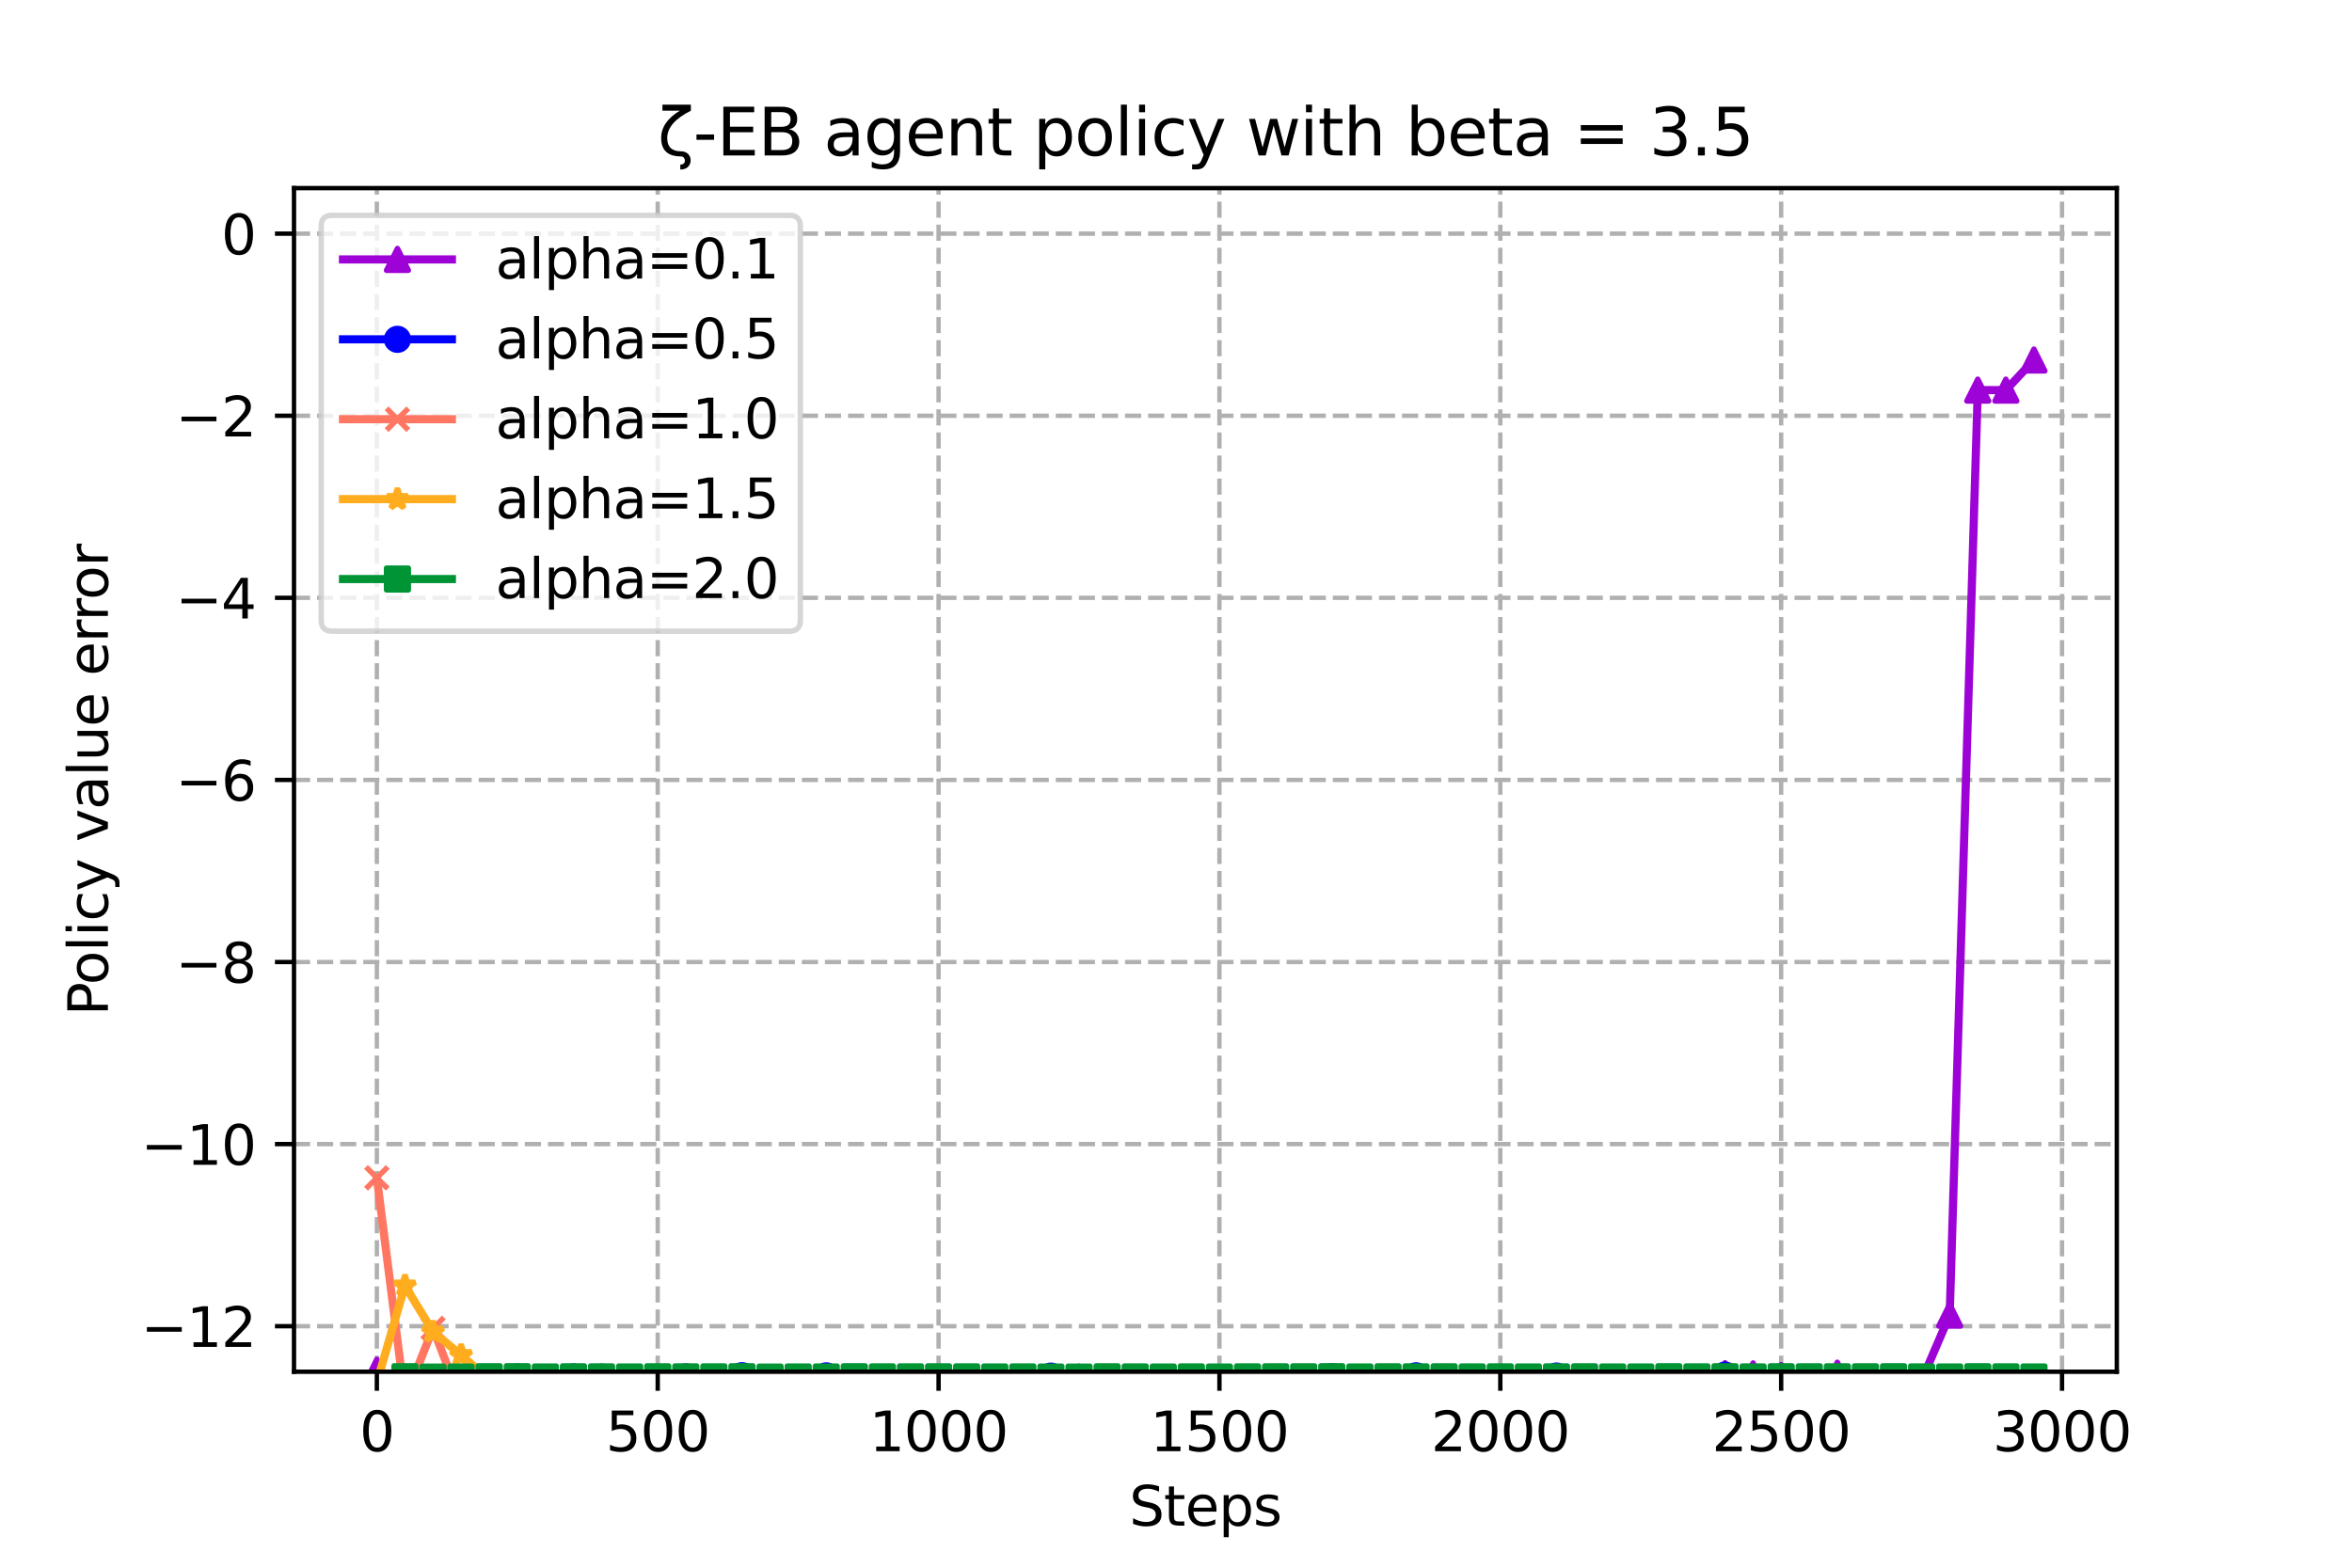 <?xml version="1.0" encoding="utf-8" standalone="no"?>
<!DOCTYPE svg PUBLIC "-//W3C//DTD SVG 1.1//EN"
  "http://www.w3.org/Graphics/SVG/1.1/DTD/svg11.dtd">
<svg xmlns:xlink="http://www.w3.org/1999/xlink" width="432pt" height="288pt" viewBox="0 0 432 288" xmlns="http://www.w3.org/2000/svg" version="1.1">
 <defs>
  <style type="text/css">*{stroke-linejoin: round; stroke-linecap: butt}</style>
 </defs>
 <g id="figure_1">
  <g id="patch_1">
   <path d="M 0 288 
L 432 288 
L 432 0 
L 0 0 
z
" style="fill: #ffffff"/>
  </g>
  <g id="axes_1">
   <g id="patch_2">
    <path d="M 54 252 
L 388.8 252 
L 388.8 34.56 
L 54 34.56 
z
" style="fill: #ffffff"/>
   </g>
   <g id="PolyCollection_1">
    <defs>
     <path id="mf56f254e06" d="M 69.218 -36.277 
L 69.218 -36.277 
L 74.377 -31.413 
L 79.536 -33.913 
L 84.694 -33.42 
L 89.853 -34.276 
L 95.012 -33.233 
L 100.17 -34.523 
L 105.329 -34.067 
L 110.488 -33.785 
L 115.647 -33.061 
L 120.805 -33.998 
L 125.964 -34.375 
L 131.123 -34.412 
L 136.281 -33.423 
L 141.44 -32.866 
L 146.599 -32.654 
L 151.757 -32.758 
L 156.916 -22.134 
L 162.075 -24.06 
L 167.234 -31.781 
L 172.392 -29.926 
L 177.551 -30.414 
L 182.71 -32.249 
L 187.868 -34.626 
L 193.027 -30.494 
L 198.186 -35.023 
L 203.345 -25.271 
L 208.503 -33.297 
L 213.662 -33.226 
L 218.821 -24.152 
L 223.979 -33.323 
L 229.138 -29.937 
L 234.297 -19.077 
L 239.455 -20.413 
L 244.614 -29.79 
L 249.773 -34.093 
L 254.932 -34.502 
L 260.09 -35.091 
L 265.249 -34.701 
L 270.408 -32.049 
L 275.566 -27.808 
L 280.725 -29.153 
L 285.884 -28.75 
L 291.043 -31.396 
L 296.201 -33.82 
L 301.36 -32.523 
L 306.519 -34.707 
L 311.677 -32.383 
L 316.836 -35.635 
L 321.995 -35.606 
L 327.153 -35.3 
L 332.312 -32.866 
L 337.471 -35.74 
L 342.63 -34.373 
L 347.788 -34.372 
L 352.947 -34.372 
L 358.106 -46.391 
L 363.264 -216.336 
L 368.423 -216.336 
L 373.582 -221.861 
L 373.582 -221.861 
L 373.582 -221.861 
L 368.423 -216.336 
L 363.264 -216.336 
L 358.106 -46.391 
L 352.947 -34.372 
L 347.788 -34.372 
L 342.63 -34.373 
L 337.471 -35.74 
L 332.312 -32.866 
L 327.153 -35.3 
L 321.995 -35.606 
L 316.836 -35.635 
L 311.677 -32.383 
L 306.519 -34.707 
L 301.36 -32.523 
L 296.201 -33.82 
L 291.043 -31.396 
L 285.884 -28.75 
L 280.725 -29.153 
L 275.566 -27.808 
L 270.408 -32.049 
L 265.249 -34.701 
L 260.09 -35.091 
L 254.932 -34.502 
L 249.773 -34.093 
L 244.614 -29.79 
L 239.455 -20.413 
L 234.297 -19.077 
L 229.138 -29.937 
L 223.979 -33.323 
L 218.821 -24.152 
L 213.662 -33.226 
L 208.503 -33.297 
L 203.345 -25.271 
L 198.186 -35.023 
L 193.027 -30.494 
L 187.868 -34.626 
L 182.71 -32.249 
L 177.551 -30.414 
L 172.392 -29.926 
L 167.234 -31.781 
L 162.075 -24.06 
L 156.916 -22.134 
L 151.757 -32.758 
L 146.599 -32.654 
L 141.44 -32.866 
L 136.281 -33.423 
L 131.123 -34.412 
L 125.964 -34.375 
L 120.805 -33.998 
L 115.647 -33.061 
L 110.488 -33.785 
L 105.329 -34.067 
L 100.17 -34.523 
L 95.012 -33.233 
L 89.853 -34.276 
L 84.694 -33.42 
L 79.536 -33.913 
L 74.377 -31.413 
L 69.218 -36.277 
z
" style="stroke: #9d02d7; stroke-opacity: 0.2"/>
    </defs>
    <g clip-path="url(#p6da5bd9985)">
     <use xlink:href="#mf56f254e06" x="0" y="288" style="fill: #9d02d7; fill-opacity: 0.2; stroke: #9d02d7; stroke-opacity: 0.2"/>
    </g>
   </g>
   <g id="PolyCollection_2">
    <defs>
     <path id="m8ad6689a1e" d="M 69.218 -32.021 
L 69.218 -32.021 
L 74.377 -34.741 
L 79.536 -34.733 
L 84.694 -34.738 
L 89.853 -34.816 
L 95.012 -35.02 
L 100.17 -34.698 
L 105.329 -35.052 
L 110.488 -35.007 
L 115.647 -34.157 
L 120.805 -33.358 
L 125.964 -35.062 
L 131.123 -34.02 
L 136.281 -35.272 
L 141.44 -33.286 
L 146.599 -34.167 
L 151.757 -35.245 
L 156.916 -33.959 
L 162.075 -33.969 
L 167.234 -33.977 
L 172.392 -33.982 
L 177.551 -33.937 
L 182.71 -33.979 
L 187.868 -33.935 
L 193.027 -35.194 
L 198.186 -33.979 
L 203.345 -33.937 
L 208.503 -33.976 
L 213.662 -34.158 
L 218.821 -33.962 
L 223.979 -34.158 
L 229.138 -33.979 
L 234.297 -33.973 
L 239.455 -33.966 
L 244.614 -35.101 
L 249.773 -34.164 
L 254.932 -34.021 
L 260.09 -35.253 
L 265.249 -34.159 
L 270.408 -34.159 
L 275.566 -34.159 
L 280.725 -33.937 
L 285.884 -35.209 
L 291.043 -34.021 
L 296.201 -33.963 
L 301.36 -34.156 
L 306.519 -34.118 
L 311.677 -33.939 
L 316.836 -35.387 
L 321.995 -33.965 
L 327.153 -33.932 
L 332.312 -34.021 
L 337.471 -34.028 
L 342.63 -34.159 
L 347.788 -34.022 
L 352.947 -33.938 
L 358.106 -34.122 
L 363.264 -33.965 
L 368.423 -33.96 
L 373.582 -33.965 
L 373.582 -33.965 
L 373.582 -33.965 
L 368.423 -33.96 
L 363.264 -33.965 
L 358.106 -34.122 
L 352.947 -33.938 
L 347.788 -34.022 
L 342.63 -34.159 
L 337.471 -34.028 
L 332.312 -34.021 
L 327.153 -33.932 
L 321.995 -33.965 
L 316.836 -35.387 
L 311.677 -33.939 
L 306.519 -34.118 
L 301.36 -34.156 
L 296.201 -33.963 
L 291.043 -34.021 
L 285.884 -35.209 
L 280.725 -33.937 
L 275.566 -34.159 
L 270.408 -34.159 
L 265.249 -34.159 
L 260.09 -35.253 
L 254.932 -34.021 
L 249.773 -34.164 
L 244.614 -35.101 
L 239.455 -33.966 
L 234.297 -33.973 
L 229.138 -33.979 
L 223.979 -34.158 
L 218.821 -33.962 
L 213.662 -34.158 
L 208.503 -33.976 
L 203.345 -33.937 
L 198.186 -33.979 
L 193.027 -35.194 
L 187.868 -33.935 
L 182.71 -33.979 
L 177.551 -33.937 
L 172.392 -33.982 
L 167.234 -33.977 
L 162.075 -33.969 
L 156.916 -33.959 
L 151.757 -35.245 
L 146.599 -34.167 
L 141.44 -33.286 
L 136.281 -35.272 
L 131.123 -34.02 
L 125.964 -35.062 
L 120.805 -33.358 
L 115.647 -34.157 
L 110.488 -35.007 
L 105.329 -35.052 
L 100.17 -34.698 
L 95.012 -35.02 
L 89.853 -34.816 
L 84.694 -34.738 
L 79.536 -34.733 
L 74.377 -34.741 
L 69.218 -32.021 
z
" style="stroke: #0000ff; stroke-opacity: 0.2"/>
    </defs>
    <g clip-path="url(#p6da5bd9985)">
     <use xlink:href="#m8ad6689a1e" x="0" y="288" style="fill: #0000ff; fill-opacity: 0.2; stroke: #0000ff; stroke-opacity: 0.2"/>
    </g>
   </g>
   <g id="PolyCollection_3">
    <defs>
     <path id="m56c26574ac" d="M 69.218 -71.621 
L 69.218 -71.621 
L 74.377 -30.95 
L 79.536 -43.973 
L 84.694 -30.517 
L 89.853 -31.336 
L 95.012 -31.422 
L 100.17 -31.751 
L 105.329 -31.644 
L 110.488 -31.613 
L 115.647 -31.658 
L 120.805 -31.645 
L 125.964 -31.663 
L 131.123 -31.658 
L 136.281 -31.613 
L 141.44 -31.646 
L 146.599 -31.647 
L 151.757 -31.667 
L 156.916 -31.656 
L 162.075 -31.648 
L 167.234 -31.662 
L 172.392 -31.645 
L 177.551 -31.613 
L 182.71 -31.647 
L 187.868 -31.613 
L 193.027 -31.662 
L 198.186 -31.61 
L 203.345 -31.656 
L 208.503 -31.659 
L 213.662 -31.68 
L 218.821 -31.613 
L 223.979 -31.647 
L 229.138 -31.647 
L 234.297 -31.613 
L 239.455 -31.646 
L 244.614 -31.646 
L 249.773 -31.526 
L 254.932 -31.662 
L 260.09 -31.646 
L 265.249 -31.658 
L 270.408 -31.647 
L 275.566 -31.662 
L 280.725 -31.658 
L 285.884 -31.662 
L 291.043 -31.658 
L 296.201 -31.658 
L 301.36 -31.658 
L 306.519 -31.658 
L 311.677 -31.658 
L 316.836 -31.658 
L 321.995 -31.658 
L 327.153 -31.658 
L 332.312 -31.658 
L 337.471 -31.658 
L 342.63 -31.658 
L 347.788 -31.658 
L 352.947 -31.658 
L 358.106 -31.658 
L 363.264 -31.658 
L 368.423 -31.658 
L 373.582 -31.658 
L 373.582 -31.658 
L 373.582 -31.658 
L 368.423 -31.658 
L 363.264 -31.658 
L 358.106 -31.658 
L 352.947 -31.658 
L 347.788 -31.658 
L 342.63 -31.658 
L 337.471 -31.658 
L 332.312 -31.658 
L 327.153 -31.658 
L 321.995 -31.658 
L 316.836 -31.658 
L 311.677 -31.658 
L 306.519 -31.658 
L 301.36 -31.658 
L 296.201 -31.658 
L 291.043 -31.658 
L 285.884 -31.662 
L 280.725 -31.658 
L 275.566 -31.662 
L 270.408 -31.647 
L 265.249 -31.658 
L 260.09 -31.646 
L 254.932 -31.662 
L 249.773 -31.526 
L 244.614 -31.646 
L 239.455 -31.646 
L 234.297 -31.613 
L 229.138 -31.647 
L 223.979 -31.647 
L 218.821 -31.613 
L 213.662 -31.68 
L 208.503 -31.659 
L 203.345 -31.656 
L 198.186 -31.61 
L 193.027 -31.662 
L 187.868 -31.613 
L 182.71 -31.647 
L 177.551 -31.613 
L 172.392 -31.645 
L 167.234 -31.662 
L 162.075 -31.648 
L 156.916 -31.656 
L 151.757 -31.667 
L 146.599 -31.647 
L 141.44 -31.646 
L 136.281 -31.613 
L 131.123 -31.658 
L 125.964 -31.663 
L 120.805 -31.645 
L 115.647 -31.658 
L 110.488 -31.613 
L 105.329 -31.644 
L 100.17 -31.751 
L 95.012 -31.422 
L 89.853 -31.336 
L 84.694 -30.517 
L 79.536 -43.973 
L 74.377 -30.95 
L 69.218 -71.621 
z
" style="stroke: #ff7763; stroke-opacity: 0.2"/>
    </defs>
    <g clip-path="url(#p6da5bd9985)">
     <use xlink:href="#m56c26574ac" x="0" y="288" style="fill: #ff7763; fill-opacity: 0.2; stroke: #ff7763; stroke-opacity: 0.2"/>
    </g>
   </g>
   <g id="PolyCollection_4">
    <defs>
     <path id="md479f5fcdc" d="M 69.218 -33.999 
L 69.218 -33.999 
L 74.377 -51.813 
L 79.536 -43.345 
L 84.694 -39.05 
L 89.853 -34.524 
L 95.012 -34.66 
L 100.17 -34.726 
L 105.329 -34.735 
L 110.488 -34.682 
L 115.647 -34.509 
L 120.805 -34.661 
L 125.964 -34.049 
L 131.123 -34.712 
L 136.281 -34.669 
L 141.44 -34.672 
L 146.599 -34.947 
L 151.757 -34.923 
L 156.916 -34.74 
L 162.075 -34.796 
L 167.234 -34.754 
L 172.392 -34.645 
L 177.551 -34.692 
L 182.71 -34.666 
L 187.868 -34.592 
L 193.027 -34.683 
L 198.186 -34.613 
L 203.345 -34.581 
L 208.503 -34.68 
L 213.662 -34.693 
L 218.821 -34.756 
L 223.979 -34.796 
L 229.138 -34.796 
L 234.297 -34.591 
L 239.455 -34.795 
L 244.614 -34.583 
L 249.773 -34.67 
L 254.932 -34.832 
L 260.09 -34.583 
L 265.249 -34.672 
L 270.408 -34.736 
L 275.566 -34.668 
L 280.725 -34.736 
L 285.884 -34.598 
L 291.043 -34.821 
L 296.201 -34.582 
L 301.36 -35.097 
L 306.519 -34.667 
L 311.677 -34.566 
L 316.836 -34.67 
L 321.995 -34.821 
L 327.153 -34.625 
L 332.312 -34.73 
L 337.471 -34.667 
L 342.63 -34.773 
L 347.788 -34.796 
L 352.947 -34.682 
L 358.106 -34.822 
L 363.264 -34.705 
L 368.423 -34.586 
L 373.582 -34.602 
L 373.582 -34.602 
L 373.582 -34.602 
L 368.423 -34.586 
L 363.264 -34.705 
L 358.106 -34.822 
L 352.947 -34.682 
L 347.788 -34.796 
L 342.63 -34.773 
L 337.471 -34.667 
L 332.312 -34.73 
L 327.153 -34.625 
L 321.995 -34.821 
L 316.836 -34.67 
L 311.677 -34.566 
L 306.519 -34.667 
L 301.36 -35.097 
L 296.201 -34.582 
L 291.043 -34.821 
L 285.884 -34.598 
L 280.725 -34.736 
L 275.566 -34.668 
L 270.408 -34.736 
L 265.249 -34.672 
L 260.09 -34.583 
L 254.932 -34.832 
L 249.773 -34.67 
L 244.614 -34.583 
L 239.455 -34.795 
L 234.297 -34.591 
L 229.138 -34.796 
L 223.979 -34.796 
L 218.821 -34.756 
L 213.662 -34.693 
L 208.503 -34.68 
L 203.345 -34.581 
L 198.186 -34.613 
L 193.027 -34.683 
L 187.868 -34.592 
L 182.71 -34.666 
L 177.551 -34.692 
L 172.392 -34.645 
L 167.234 -34.754 
L 162.075 -34.796 
L 156.916 -34.74 
L 151.757 -34.923 
L 146.599 -34.947 
L 141.44 -34.672 
L 136.281 -34.669 
L 131.123 -34.712 
L 125.964 -34.049 
L 120.805 -34.661 
L 115.647 -34.509 
L 110.488 -34.682 
L 105.329 -34.735 
L 100.17 -34.726 
L 95.012 -34.66 
L 89.853 -34.524 
L 84.694 -39.05 
L 79.536 -43.345 
L 74.377 -51.813 
L 69.218 -33.999 
z
" style="stroke: #ffac1e; stroke-opacity: 0.2"/>
    </defs>
    <g clip-path="url(#p6da5bd9985)">
     <use xlink:href="#md479f5fcdc" x="0" y="288" style="fill: #ffac1e; fill-opacity: 0.2; stroke: #ffac1e; stroke-opacity: 0.2"/>
    </g>
   </g>
   <g id="PolyCollection_5">
    <defs>
     <path id="m0e72079d65" d="M 69.218 -33.296 
L 69.218 -33.296 
L 74.377 -35.08 
L 79.536 -35.006 
L 84.694 -35.021 
L 89.853 -35.082 
L 95.012 -35.086 
L 100.17 -35.032 
L 105.329 -35.069 
L 110.488 -35.055 
L 115.647 -35.038 
L 120.805 -35.07 
L 125.964 -35.052 
L 131.123 -35.059 
L 136.281 -35.078 
L 141.44 -35.011 
L 146.599 -35.035 
L 151.757 -35.029 
L 156.916 -35.073 
L 162.075 -35.05 
L 167.234 -35.056 
L 172.392 -35.061 
L 177.551 -35.053 
L 182.71 -35.035 
L 187.868 -35.045 
L 193.027 -35.023 
L 198.186 -35.014 
L 203.345 -35.061 
L 208.503 -35.039 
L 213.662 -35.023 
L 218.821 -35.049 
L 223.979 -35.021 
L 229.138 -35.056 
L 234.297 -35.061 
L 239.455 -35.064 
L 244.614 -35.087 
L 249.773 -35.034 
L 254.932 -35.067 
L 260.09 -35.055 
L 265.249 -35.069 
L 270.408 -35.039 
L 275.566 -35.059 
L 280.725 -35.035 
L 285.884 -35.057 
L 291.043 -35.061 
L 296.201 -35.037 
L 301.36 -35.033 
L 306.519 -35.078 
L 311.677 -35.058 
L 316.836 -35.076 
L 321.995 -35.039 
L 327.153 -35.073 
L 332.312 -35.064 
L 337.471 -35.067 
L 342.63 -35.072 
L 347.788 -35.076 
L 352.947 -35.048 
L 358.106 -35.038 
L 363.264 -35.08 
L 368.423 -35.057 
L 373.582 -35.037 
L 373.582 -35.037 
L 373.582 -35.037 
L 368.423 -35.057 
L 363.264 -35.08 
L 358.106 -35.038 
L 352.947 -35.048 
L 347.788 -35.076 
L 342.63 -35.072 
L 337.471 -35.067 
L 332.312 -35.064 
L 327.153 -35.073 
L 321.995 -35.039 
L 316.836 -35.076 
L 311.677 -35.058 
L 306.519 -35.078 
L 301.36 -35.033 
L 296.201 -35.037 
L 291.043 -35.061 
L 285.884 -35.057 
L 280.725 -35.035 
L 275.566 -35.059 
L 270.408 -35.039 
L 265.249 -35.069 
L 260.09 -35.055 
L 254.932 -35.067 
L 249.773 -35.034 
L 244.614 -35.087 
L 239.455 -35.064 
L 234.297 -35.061 
L 229.138 -35.056 
L 223.979 -35.021 
L 218.821 -35.049 
L 213.662 -35.023 
L 208.503 -35.039 
L 203.345 -35.061 
L 198.186 -35.014 
L 193.027 -35.023 
L 187.868 -35.045 
L 182.71 -35.035 
L 177.551 -35.053 
L 172.392 -35.061 
L 167.234 -35.056 
L 162.075 -35.05 
L 156.916 -35.073 
L 151.757 -35.029 
L 146.599 -35.035 
L 141.44 -35.011 
L 136.281 -35.078 
L 131.123 -35.059 
L 125.964 -35.052 
L 120.805 -35.07 
L 115.647 -35.038 
L 110.488 -35.055 
L 105.329 -35.069 
L 100.17 -35.032 
L 95.012 -35.086 
L 89.853 -35.082 
L 84.694 -35.021 
L 79.536 -35.006 
L 74.377 -35.08 
L 69.218 -33.296 
z
" style="stroke: #009435; stroke-opacity: 0.2"/>
    </defs>
    <g clip-path="url(#p6da5bd9985)">
     <use xlink:href="#m0e72079d65" x="0" y="288" style="fill: #009435; fill-opacity: 0.2; stroke: #009435; stroke-opacity: 0.2"/>
    </g>
   </g>
   <g id="matplotlib.axis_1">
    <g id="xtick_1">
     <g id="line2d_1">
      <path d="M 69.218 252 
L 69.218 34.56 
" clip-path="url(#p6da5bd9985)" style="fill: none; stroke-dasharray: 2.96,1.28; stroke-dashoffset: 0; stroke: #b0b0b0; stroke-width: 0.8"/>
     </g>
     <g id="line2d_2">
      <defs>
       <path id="m774c77e9c7" d="M 0 0 
L 0 3.5 
" style="stroke: #000000; stroke-width: 0.8"/>
      </defs>
      <g>
       <use xlink:href="#m774c77e9c7" x="69.218" y="252" style="stroke: #000000; stroke-width: 0.8"/>
      </g>
     </g>
     <g id="text_1">
      <!-- 0 -->
      <g transform="translate(66.037 266.598)scale(0.1 -0.1)">
       <defs>
        <path id="DejaVuSans-30" d="M 2034 4250 
Q 1547 4250 1301 3770 
Q 1056 3291 1056 2328 
Q 1056 1369 1301 889 
Q 1547 409 2034 409 
Q 2525 409 2770 889 
Q 3016 1369 3016 2328 
Q 3016 3291 2770 3770 
Q 2525 4250 2034 4250 
z
M 2034 4750 
Q 2819 4750 3233 4129 
Q 3647 3509 3647 2328 
Q 3647 1150 3233 529 
Q 2819 -91 2034 -91 
Q 1250 -91 836 529 
Q 422 1150 422 2328 
Q 422 3509 836 4129 
Q 1250 4750 2034 4750 
z
" transform="scale(0.016)"/>
       </defs>
       <use xlink:href="#DejaVuSans-30"/>
      </g>
     </g>
    </g>
    <g id="xtick_2">
     <g id="line2d_3">
      <path d="M 120.805 252 
L 120.805 34.56 
" clip-path="url(#p6da5bd9985)" style="fill: none; stroke-dasharray: 2.96,1.28; stroke-dashoffset: 0; stroke: #b0b0b0; stroke-width: 0.8"/>
     </g>
     <g id="line2d_4">
      <g>
       <use xlink:href="#m774c77e9c7" x="120.805" y="252" style="stroke: #000000; stroke-width: 0.8"/>
      </g>
     </g>
     <g id="text_2">
      <!-- 500 -->
      <g transform="translate(111.261 266.598)scale(0.1 -0.1)">
       <defs>
        <path id="DejaVuSans-35" d="M 691 4666 
L 3169 4666 
L 3169 4134 
L 1269 4134 
L 1269 2991 
Q 1406 3038 1543 3061 
Q 1681 3084 1819 3084 
Q 2600 3084 3056 2656 
Q 3513 2228 3513 1497 
Q 3513 744 3044 326 
Q 2575 -91 1722 -91 
Q 1428 -91 1123 -41 
Q 819 9 494 109 
L 494 744 
Q 775 591 1075 516 
Q 1375 441 1709 441 
Q 2250 441 2565 725 
Q 2881 1009 2881 1497 
Q 2881 1984 2565 2268 
Q 2250 2553 1709 2553 
Q 1456 2553 1204 2497 
Q 953 2441 691 2322 
L 691 4666 
z
" transform="scale(0.016)"/>
       </defs>
       <use xlink:href="#DejaVuSans-35"/>
       <use xlink:href="#DejaVuSans-30" x="63.623"/>
       <use xlink:href="#DejaVuSans-30" x="127.246"/>
      </g>
     </g>
    </g>
    <g id="xtick_3">
     <g id="line2d_5">
      <path d="M 172.392 252 
L 172.392 34.56 
" clip-path="url(#p6da5bd9985)" style="fill: none; stroke-dasharray: 2.96,1.28; stroke-dashoffset: 0; stroke: #b0b0b0; stroke-width: 0.8"/>
     </g>
     <g id="line2d_6">
      <g>
       <use xlink:href="#m774c77e9c7" x="172.392" y="252" style="stroke: #000000; stroke-width: 0.8"/>
      </g>
     </g>
     <g id="text_3">
      <!-- 1000 -->
      <g transform="translate(159.667 266.598)scale(0.1 -0.1)">
       <defs>
        <path id="DejaVuSans-31" d="M 794 531 
L 1825 531 
L 1825 4091 
L 703 3866 
L 703 4441 
L 1819 4666 
L 2450 4666 
L 2450 531 
L 3481 531 
L 3481 0 
L 794 0 
L 794 531 
z
" transform="scale(0.016)"/>
       </defs>
       <use xlink:href="#DejaVuSans-31"/>
       <use xlink:href="#DejaVuSans-30" x="63.623"/>
       <use xlink:href="#DejaVuSans-30" x="127.246"/>
       <use xlink:href="#DejaVuSans-30" x="190.869"/>
      </g>
     </g>
    </g>
    <g id="xtick_4">
     <g id="line2d_7">
      <path d="M 223.979 252 
L 223.979 34.56 
" clip-path="url(#p6da5bd9985)" style="fill: none; stroke-dasharray: 2.96,1.28; stroke-dashoffset: 0; stroke: #b0b0b0; stroke-width: 0.8"/>
     </g>
     <g id="line2d_8">
      <g>
       <use xlink:href="#m774c77e9c7" x="223.979" y="252" style="stroke: #000000; stroke-width: 0.8"/>
      </g>
     </g>
     <g id="text_4">
      <!-- 1500 -->
      <g transform="translate(211.254 266.598)scale(0.1 -0.1)">
       <use xlink:href="#DejaVuSans-31"/>
       <use xlink:href="#DejaVuSans-35" x="63.623"/>
       <use xlink:href="#DejaVuSans-30" x="127.246"/>
       <use xlink:href="#DejaVuSans-30" x="190.869"/>
      </g>
     </g>
    </g>
    <g id="xtick_5">
     <g id="line2d_9">
      <path d="M 275.566 252 
L 275.566 34.56 
" clip-path="url(#p6da5bd9985)" style="fill: none; stroke-dasharray: 2.96,1.28; stroke-dashoffset: 0; stroke: #b0b0b0; stroke-width: 0.8"/>
     </g>
     <g id="line2d_10">
      <g>
       <use xlink:href="#m774c77e9c7" x="275.566" y="252" style="stroke: #000000; stroke-width: 0.8"/>
      </g>
     </g>
     <g id="text_5">
      <!-- 2000 -->
      <g transform="translate(262.841 266.598)scale(0.1 -0.1)">
       <defs>
        <path id="DejaVuSans-32" d="M 1228 531 
L 3431 531 
L 3431 0 
L 469 0 
L 469 531 
Q 828 903 1448 1529 
Q 2069 2156 2228 2338 
Q 2531 2678 2651 2914 
Q 2772 3150 2772 3378 
Q 2772 3750 2511 3984 
Q 2250 4219 1831 4219 
Q 1534 4219 1204 4116 
Q 875 4013 500 3803 
L 500 4441 
Q 881 4594 1212 4672 
Q 1544 4750 1819 4750 
Q 2544 4750 2975 4387 
Q 3406 4025 3406 3419 
Q 3406 3131 3298 2873 
Q 3191 2616 2906 2266 
Q 2828 2175 2409 1742 
Q 1991 1309 1228 531 
z
" transform="scale(0.016)"/>
       </defs>
       <use xlink:href="#DejaVuSans-32"/>
       <use xlink:href="#DejaVuSans-30" x="63.623"/>
       <use xlink:href="#DejaVuSans-30" x="127.246"/>
       <use xlink:href="#DejaVuSans-30" x="190.869"/>
      </g>
     </g>
    </g>
    <g id="xtick_6">
     <g id="line2d_11">
      <path d="M 327.153 252 
L 327.153 34.56 
" clip-path="url(#p6da5bd9985)" style="fill: none; stroke-dasharray: 2.96,1.28; stroke-dashoffset: 0; stroke: #b0b0b0; stroke-width: 0.8"/>
     </g>
     <g id="line2d_12">
      <g>
       <use xlink:href="#m774c77e9c7" x="327.153" y="252" style="stroke: #000000; stroke-width: 0.8"/>
      </g>
     </g>
     <g id="text_6">
      <!-- 2500 -->
      <g transform="translate(314.428 266.598)scale(0.1 -0.1)">
       <use xlink:href="#DejaVuSans-32"/>
       <use xlink:href="#DejaVuSans-35" x="63.623"/>
       <use xlink:href="#DejaVuSans-30" x="127.246"/>
       <use xlink:href="#DejaVuSans-30" x="190.869"/>
      </g>
     </g>
    </g>
    <g id="xtick_7">
     <g id="line2d_13">
      <path d="M 378.741 252 
L 378.741 34.56 
" clip-path="url(#p6da5bd9985)" style="fill: none; stroke-dasharray: 2.96,1.28; stroke-dashoffset: 0; stroke: #b0b0b0; stroke-width: 0.8"/>
     </g>
     <g id="line2d_14">
      <g>
       <use xlink:href="#m774c77e9c7" x="378.741" y="252" style="stroke: #000000; stroke-width: 0.8"/>
      </g>
     </g>
     <g id="text_7">
      <!-- 3000 -->
      <g transform="translate(366.016 266.598)scale(0.1 -0.1)">
       <defs>
        <path id="DejaVuSans-33" d="M 2597 2516 
Q 3050 2419 3304 2112 
Q 3559 1806 3559 1356 
Q 3559 666 3084 287 
Q 2609 -91 1734 -91 
Q 1441 -91 1130 -33 
Q 819 25 488 141 
L 488 750 
Q 750 597 1062 519 
Q 1375 441 1716 441 
Q 2309 441 2620 675 
Q 2931 909 2931 1356 
Q 2931 1769 2642 2001 
Q 2353 2234 1838 2234 
L 1294 2234 
L 1294 2753 
L 1863 2753 
Q 2328 2753 2575 2939 
Q 2822 3125 2822 3475 
Q 2822 3834 2567 4026 
Q 2313 4219 1838 4219 
Q 1578 4219 1281 4162 
Q 984 4106 628 3988 
L 628 4550 
Q 988 4650 1302 4700 
Q 1616 4750 1894 4750 
Q 2613 4750 3031 4423 
Q 3450 4097 3450 3541 
Q 3450 3153 3228 2886 
Q 3006 2619 2597 2516 
z
" transform="scale(0.016)"/>
       </defs>
       <use xlink:href="#DejaVuSans-33"/>
       <use xlink:href="#DejaVuSans-30" x="63.623"/>
       <use xlink:href="#DejaVuSans-30" x="127.246"/>
       <use xlink:href="#DejaVuSans-30" x="190.869"/>
      </g>
     </g>
    </g>
    <g id="text_8">
     <!-- Steps -->
     <g transform="translate(207.41 280.277)scale(0.1 -0.1)">
      <defs>
       <path id="DejaVuSans-53" d="M 3425 4513 
L 3425 3897 
Q 3066 4069 2747 4153 
Q 2428 4238 2131 4238 
Q 1616 4238 1336 4038 
Q 1056 3838 1056 3469 
Q 1056 3159 1242 3001 
Q 1428 2844 1947 2747 
L 2328 2669 
Q 3034 2534 3370 2195 
Q 3706 1856 3706 1288 
Q 3706 609 3251 259 
Q 2797 -91 1919 -91 
Q 1588 -91 1214 -16 
Q 841 59 441 206 
L 441 856 
Q 825 641 1194 531 
Q 1563 422 1919 422 
Q 2459 422 2753 634 
Q 3047 847 3047 1241 
Q 3047 1584 2836 1778 
Q 2625 1972 2144 2069 
L 1759 2144 
Q 1053 2284 737 2584 
Q 422 2884 422 3419 
Q 422 4038 858 4394 
Q 1294 4750 2059 4750 
Q 2388 4750 2728 4690 
Q 3069 4631 3425 4513 
z
" transform="scale(0.016)"/>
       <path id="DejaVuSans-74" d="M 1172 4494 
L 1172 3500 
L 2356 3500 
L 2356 3053 
L 1172 3053 
L 1172 1153 
Q 1172 725 1289 603 
Q 1406 481 1766 481 
L 2356 481 
L 2356 0 
L 1766 0 
Q 1100 0 847 248 
Q 594 497 594 1153 
L 594 3053 
L 172 3053 
L 172 3500 
L 594 3500 
L 594 4494 
L 1172 4494 
z
" transform="scale(0.016)"/>
       <path id="DejaVuSans-65" d="M 3597 1894 
L 3597 1613 
L 953 1613 
Q 991 1019 1311 708 
Q 1631 397 2203 397 
Q 2534 397 2845 478 
Q 3156 559 3463 722 
L 3463 178 
Q 3153 47 2828 -22 
Q 2503 -91 2169 -91 
Q 1331 -91 842 396 
Q 353 884 353 1716 
Q 353 2575 817 3079 
Q 1281 3584 2069 3584 
Q 2775 3584 3186 3129 
Q 3597 2675 3597 1894 
z
M 3022 2063 
Q 3016 2534 2758 2815 
Q 2500 3097 2075 3097 
Q 1594 3097 1305 2825 
Q 1016 2553 972 2059 
L 3022 2063 
z
" transform="scale(0.016)"/>
       <path id="DejaVuSans-70" d="M 1159 525 
L 1159 -1331 
L 581 -1331 
L 581 3500 
L 1159 3500 
L 1159 2969 
Q 1341 3281 1617 3432 
Q 1894 3584 2278 3584 
Q 2916 3584 3314 3078 
Q 3713 2572 3713 1747 
Q 3713 922 3314 415 
Q 2916 -91 2278 -91 
Q 1894 -91 1617 61 
Q 1341 213 1159 525 
z
M 3116 1747 
Q 3116 2381 2855 2742 
Q 2594 3103 2138 3103 
Q 1681 3103 1420 2742 
Q 1159 2381 1159 1747 
Q 1159 1113 1420 752 
Q 1681 391 2138 391 
Q 2594 391 2855 752 
Q 3116 1113 3116 1747 
z
" transform="scale(0.016)"/>
       <path id="DejaVuSans-73" d="M 2834 3397 
L 2834 2853 
Q 2591 2978 2328 3040 
Q 2066 3103 1784 3103 
Q 1356 3103 1142 2972 
Q 928 2841 928 2578 
Q 928 2378 1081 2264 
Q 1234 2150 1697 2047 
L 1894 2003 
Q 2506 1872 2764 1633 
Q 3022 1394 3022 966 
Q 3022 478 2636 193 
Q 2250 -91 1575 -91 
Q 1294 -91 989 -36 
Q 684 19 347 128 
L 347 722 
Q 666 556 975 473 
Q 1284 391 1588 391 
Q 1994 391 2212 530 
Q 2431 669 2431 922 
Q 2431 1156 2273 1281 
Q 2116 1406 1581 1522 
L 1381 1569 
Q 847 1681 609 1914 
Q 372 2147 372 2553 
Q 372 3047 722 3315 
Q 1072 3584 1716 3584 
Q 2034 3584 2315 3537 
Q 2597 3491 2834 3397 
z
" transform="scale(0.016)"/>
      </defs>
      <use xlink:href="#DejaVuSans-53"/>
      <use xlink:href="#DejaVuSans-74" x="63.477"/>
      <use xlink:href="#DejaVuSans-65" x="102.686"/>
      <use xlink:href="#DejaVuSans-70" x="164.209"/>
      <use xlink:href="#DejaVuSans-73" x="227.686"/>
     </g>
    </g>
   </g>
   <g id="matplotlib.axis_2">
    <g id="ytick_1">
     <g id="line2d_15">
      <path d="M 54 243.637 
L 388.8 243.637 
" clip-path="url(#p6da5bd9985)" style="fill: none; stroke-dasharray: 2.96,1.28; stroke-dashoffset: 0; stroke: #b0b0b0; stroke-width: 0.8"/>
     </g>
     <g id="line2d_16">
      <defs>
       <path id="m4022d66383" d="M 0 0 
L -3.5 0 
" style="stroke: #000000; stroke-width: 0.8"/>
      </defs>
      <g>
       <use xlink:href="#m4022d66383" x="54" y="243.637" style="stroke: #000000; stroke-width: 0.8"/>
      </g>
     </g>
     <g id="text_9">
      <!-- −12 -->
      <g transform="translate(25.895 247.436)scale(0.1 -0.1)">
       <defs>
        <path id="DejaVuSans-2212" d="M 678 2272 
L 4684 2272 
L 4684 1741 
L 678 1741 
L 678 2272 
z
" transform="scale(0.016)"/>
       </defs>
       <use xlink:href="#DejaVuSans-2212"/>
       <use xlink:href="#DejaVuSans-31" x="83.789"/>
       <use xlink:href="#DejaVuSans-32" x="147.412"/>
      </g>
     </g>
    </g>
    <g id="ytick_2">
     <g id="line2d_17">
      <path d="M 54 210.185 
L 388.8 210.185 
" clip-path="url(#p6da5bd9985)" style="fill: none; stroke-dasharray: 2.96,1.28; stroke-dashoffset: 0; stroke: #b0b0b0; stroke-width: 0.8"/>
     </g>
     <g id="line2d_18">
      <g>
       <use xlink:href="#m4022d66383" x="54" y="210.185" style="stroke: #000000; stroke-width: 0.8"/>
      </g>
     </g>
     <g id="text_10">
      <!-- −10 -->
      <g transform="translate(25.895 213.984)scale(0.1 -0.1)">
       <use xlink:href="#DejaVuSans-2212"/>
       <use xlink:href="#DejaVuSans-31" x="83.789"/>
       <use xlink:href="#DejaVuSans-30" x="147.412"/>
      </g>
     </g>
    </g>
    <g id="ytick_3">
     <g id="line2d_19">
      <path d="M 54 176.732 
L 388.8 176.732 
" clip-path="url(#p6da5bd9985)" style="fill: none; stroke-dasharray: 2.96,1.28; stroke-dashoffset: 0; stroke: #b0b0b0; stroke-width: 0.8"/>
     </g>
     <g id="line2d_20">
      <g>
       <use xlink:href="#m4022d66383" x="54" y="176.732" style="stroke: #000000; stroke-width: 0.8"/>
      </g>
     </g>
     <g id="text_11">
      <!-- −8 -->
      <g transform="translate(32.258 180.532)scale(0.1 -0.1)">
       <defs>
        <path id="DejaVuSans-38" d="M 2034 2216 
Q 1584 2216 1326 1975 
Q 1069 1734 1069 1313 
Q 1069 891 1326 650 
Q 1584 409 2034 409 
Q 2484 409 2743 651 
Q 3003 894 3003 1313 
Q 3003 1734 2745 1975 
Q 2488 2216 2034 2216 
z
M 1403 2484 
Q 997 2584 770 2862 
Q 544 3141 544 3541 
Q 544 4100 942 4425 
Q 1341 4750 2034 4750 
Q 2731 4750 3128 4425 
Q 3525 4100 3525 3541 
Q 3525 3141 3298 2862 
Q 3072 2584 2669 2484 
Q 3125 2378 3379 2068 
Q 3634 1759 3634 1313 
Q 3634 634 3220 271 
Q 2806 -91 2034 -91 
Q 1263 -91 848 271 
Q 434 634 434 1313 
Q 434 1759 690 2068 
Q 947 2378 1403 2484 
z
M 1172 3481 
Q 1172 3119 1398 2916 
Q 1625 2713 2034 2713 
Q 2441 2713 2670 2916 
Q 2900 3119 2900 3481 
Q 2900 3844 2670 4047 
Q 2441 4250 2034 4250 
Q 1625 4250 1398 4047 
Q 1172 3844 1172 3481 
z
" transform="scale(0.016)"/>
       </defs>
       <use xlink:href="#DejaVuSans-2212"/>
       <use xlink:href="#DejaVuSans-38" x="83.789"/>
      </g>
     </g>
    </g>
    <g id="ytick_4">
     <g id="line2d_21">
      <path d="M 54 143.28 
L 388.8 143.28 
" clip-path="url(#p6da5bd9985)" style="fill: none; stroke-dasharray: 2.96,1.28; stroke-dashoffset: 0; stroke: #b0b0b0; stroke-width: 0.8"/>
     </g>
     <g id="line2d_22">
      <g>
       <use xlink:href="#m4022d66383" x="54" y="143.28" style="stroke: #000000; stroke-width: 0.8"/>
      </g>
     </g>
     <g id="text_12">
      <!-- −6 -->
      <g transform="translate(32.258 147.079)scale(0.1 -0.1)">
       <defs>
        <path id="DejaVuSans-36" d="M 2113 2584 
Q 1688 2584 1439 2293 
Q 1191 2003 1191 1497 
Q 1191 994 1439 701 
Q 1688 409 2113 409 
Q 2538 409 2786 701 
Q 3034 994 3034 1497 
Q 3034 2003 2786 2293 
Q 2538 2584 2113 2584 
z
M 3366 4563 
L 3366 3988 
Q 3128 4100 2886 4159 
Q 2644 4219 2406 4219 
Q 1781 4219 1451 3797 
Q 1122 3375 1075 2522 
Q 1259 2794 1537 2939 
Q 1816 3084 2150 3084 
Q 2853 3084 3261 2657 
Q 3669 2231 3669 1497 
Q 3669 778 3244 343 
Q 2819 -91 2113 -91 
Q 1303 -91 875 529 
Q 447 1150 447 2328 
Q 447 3434 972 4092 
Q 1497 4750 2381 4750 
Q 2619 4750 2861 4703 
Q 3103 4656 3366 4563 
z
" transform="scale(0.016)"/>
       </defs>
       <use xlink:href="#DejaVuSans-2212"/>
       <use xlink:href="#DejaVuSans-36" x="83.789"/>
      </g>
     </g>
    </g>
    <g id="ytick_5">
     <g id="line2d_23">
      <path d="M 54 109.828 
L 388.8 109.828 
" clip-path="url(#p6da5bd9985)" style="fill: none; stroke-dasharray: 2.96,1.28; stroke-dashoffset: 0; stroke: #b0b0b0; stroke-width: 0.8"/>
     </g>
     <g id="line2d_24">
      <g>
       <use xlink:href="#m4022d66383" x="54" y="109.828" style="stroke: #000000; stroke-width: 0.8"/>
      </g>
     </g>
     <g id="text_13">
      <!-- −4 -->
      <g transform="translate(32.258 113.627)scale(0.1 -0.1)">
       <defs>
        <path id="DejaVuSans-34" d="M 2419 4116 
L 825 1625 
L 2419 1625 
L 2419 4116 
z
M 2253 4666 
L 3047 4666 
L 3047 1625 
L 3713 1625 
L 3713 1100 
L 3047 1100 
L 3047 0 
L 2419 0 
L 2419 1100 
L 313 1100 
L 313 1709 
L 2253 4666 
z
" transform="scale(0.016)"/>
       </defs>
       <use xlink:href="#DejaVuSans-2212"/>
       <use xlink:href="#DejaVuSans-34" x="83.789"/>
      </g>
     </g>
    </g>
    <g id="ytick_6">
     <g id="line2d_25">
      <path d="M 54 76.375 
L 388.8 76.375 
" clip-path="url(#p6da5bd9985)" style="fill: none; stroke-dasharray: 2.96,1.28; stroke-dashoffset: 0; stroke: #b0b0b0; stroke-width: 0.8"/>
     </g>
     <g id="line2d_26">
      <g>
       <use xlink:href="#m4022d66383" x="54" y="76.375" style="stroke: #000000; stroke-width: 0.8"/>
      </g>
     </g>
     <g id="text_14">
      <!-- −2 -->
      <g transform="translate(32.258 80.175)scale(0.1 -0.1)">
       <use xlink:href="#DejaVuSans-2212"/>
       <use xlink:href="#DejaVuSans-32" x="83.789"/>
      </g>
     </g>
    </g>
    <g id="ytick_7">
     <g id="line2d_27">
      <path d="M 54 42.923 
L 388.8 42.923 
" clip-path="url(#p6da5bd9985)" style="fill: none; stroke-dasharray: 2.96,1.28; stroke-dashoffset: 0; stroke: #b0b0b0; stroke-width: 0.8"/>
     </g>
     <g id="line2d_28">
      <g>
       <use xlink:href="#m4022d66383" x="54" y="42.923" style="stroke: #000000; stroke-width: 0.8"/>
      </g>
     </g>
     <g id="text_15">
      <!-- 0 -->
      <g transform="translate(40.638 46.722)scale(0.1 -0.1)">
       <use xlink:href="#DejaVuSans-30"/>
      </g>
     </g>
    </g>
    <g id="text_16">
     <!-- Policy value error -->
     <g transform="translate(19.816 186.598)rotate(-90)scale(0.1 -0.1)">
      <defs>
       <path id="DejaVuSans-50" d="M 1259 4147 
L 1259 2394 
L 2053 2394 
Q 2494 2394 2734 2622 
Q 2975 2850 2975 3272 
Q 2975 3691 2734 3919 
Q 2494 4147 2053 4147 
L 1259 4147 
z
M 628 4666 
L 2053 4666 
Q 2838 4666 3239 4311 
Q 3641 3956 3641 3272 
Q 3641 2581 3239 2228 
Q 2838 1875 2053 1875 
L 1259 1875 
L 1259 0 
L 628 0 
L 628 4666 
z
" transform="scale(0.016)"/>
       <path id="DejaVuSans-6f" d="M 1959 3097 
Q 1497 3097 1228 2736 
Q 959 2375 959 1747 
Q 959 1119 1226 758 
Q 1494 397 1959 397 
Q 2419 397 2687 759 
Q 2956 1122 2956 1747 
Q 2956 2369 2687 2733 
Q 2419 3097 1959 3097 
z
M 1959 3584 
Q 2709 3584 3137 3096 
Q 3566 2609 3566 1747 
Q 3566 888 3137 398 
Q 2709 -91 1959 -91 
Q 1206 -91 779 398 
Q 353 888 353 1747 
Q 353 2609 779 3096 
Q 1206 3584 1959 3584 
z
" transform="scale(0.016)"/>
       <path id="DejaVuSans-6c" d="M 603 4863 
L 1178 4863 
L 1178 0 
L 603 0 
L 603 4863 
z
" transform="scale(0.016)"/>
       <path id="DejaVuSans-69" d="M 603 3500 
L 1178 3500 
L 1178 0 
L 603 0 
L 603 3500 
z
M 603 4863 
L 1178 4863 
L 1178 4134 
L 603 4134 
L 603 4863 
z
" transform="scale(0.016)"/>
       <path id="DejaVuSans-63" d="M 3122 3366 
L 3122 2828 
Q 2878 2963 2633 3030 
Q 2388 3097 2138 3097 
Q 1578 3097 1268 2742 
Q 959 2388 959 1747 
Q 959 1106 1268 751 
Q 1578 397 2138 397 
Q 2388 397 2633 464 
Q 2878 531 3122 666 
L 3122 134 
Q 2881 22 2623 -34 
Q 2366 -91 2075 -91 
Q 1284 -91 818 406 
Q 353 903 353 1747 
Q 353 2603 823 3093 
Q 1294 3584 2113 3584 
Q 2378 3584 2631 3529 
Q 2884 3475 3122 3366 
z
" transform="scale(0.016)"/>
       <path id="DejaVuSans-79" d="M 2059 -325 
Q 1816 -950 1584 -1140 
Q 1353 -1331 966 -1331 
L 506 -1331 
L 506 -850 
L 844 -850 
Q 1081 -850 1212 -737 
Q 1344 -625 1503 -206 
L 1606 56 
L 191 3500 
L 800 3500 
L 1894 763 
L 2988 3500 
L 3597 3500 
L 2059 -325 
z
" transform="scale(0.016)"/>
       <path id="DejaVuSans-20" transform="scale(0.016)"/>
       <path id="DejaVuSans-76" d="M 191 3500 
L 800 3500 
L 1894 563 
L 2988 3500 
L 3597 3500 
L 2284 0 
L 1503 0 
L 191 3500 
z
" transform="scale(0.016)"/>
       <path id="DejaVuSans-61" d="M 2194 1759 
Q 1497 1759 1228 1600 
Q 959 1441 959 1056 
Q 959 750 1161 570 
Q 1363 391 1709 391 
Q 2188 391 2477 730 
Q 2766 1069 2766 1631 
L 2766 1759 
L 2194 1759 
z
M 3341 1997 
L 3341 0 
L 2766 0 
L 2766 531 
Q 2569 213 2275 61 
Q 1981 -91 1556 -91 
Q 1019 -91 701 211 
Q 384 513 384 1019 
Q 384 1609 779 1909 
Q 1175 2209 1959 2209 
L 2766 2209 
L 2766 2266 
Q 2766 2663 2505 2880 
Q 2244 3097 1772 3097 
Q 1472 3097 1187 3025 
Q 903 2953 641 2809 
L 641 3341 
Q 956 3463 1253 3523 
Q 1550 3584 1831 3584 
Q 2591 3584 2966 3190 
Q 3341 2797 3341 1997 
z
" transform="scale(0.016)"/>
       <path id="DejaVuSans-75" d="M 544 1381 
L 544 3500 
L 1119 3500 
L 1119 1403 
Q 1119 906 1312 657 
Q 1506 409 1894 409 
Q 2359 409 2629 706 
Q 2900 1003 2900 1516 
L 2900 3500 
L 3475 3500 
L 3475 0 
L 2900 0 
L 2900 538 
Q 2691 219 2414 64 
Q 2138 -91 1772 -91 
Q 1169 -91 856 284 
Q 544 659 544 1381 
z
M 1991 3584 
L 1991 3584 
z
" transform="scale(0.016)"/>
       <path id="DejaVuSans-72" d="M 2631 2963 
Q 2534 3019 2420 3045 
Q 2306 3072 2169 3072 
Q 1681 3072 1420 2755 
Q 1159 2438 1159 1844 
L 1159 0 
L 581 0 
L 581 3500 
L 1159 3500 
L 1159 2956 
Q 1341 3275 1631 3429 
Q 1922 3584 2338 3584 
Q 2397 3584 2469 3576 
Q 2541 3569 2628 3553 
L 2631 2963 
z
" transform="scale(0.016)"/>
      </defs>
      <use xlink:href="#DejaVuSans-50"/>
      <use xlink:href="#DejaVuSans-6f" x="56.678"/>
      <use xlink:href="#DejaVuSans-6c" x="117.859"/>
      <use xlink:href="#DejaVuSans-69" x="145.643"/>
      <use xlink:href="#DejaVuSans-63" x="173.426"/>
      <use xlink:href="#DejaVuSans-79" x="228.406"/>
      <use xlink:href="#DejaVuSans-20" x="287.586"/>
      <use xlink:href="#DejaVuSans-76" x="319.373"/>
      <use xlink:href="#DejaVuSans-61" x="378.553"/>
      <use xlink:href="#DejaVuSans-6c" x="439.832"/>
      <use xlink:href="#DejaVuSans-75" x="467.615"/>
      <use xlink:href="#DejaVuSans-65" x="530.994"/>
      <use xlink:href="#DejaVuSans-20" x="592.518"/>
      <use xlink:href="#DejaVuSans-65" x="624.305"/>
      <use xlink:href="#DejaVuSans-72" x="685.828"/>
      <use xlink:href="#DejaVuSans-72" x="725.191"/>
      <use xlink:href="#DejaVuSans-6f" x="764.055"/>
      <use xlink:href="#DejaVuSans-72" x="825.236"/>
     </g>
    </g>
   </g>
   <g id="line2d_29">
    <path d="M 69.218 251.723 
L 74.377 256.587 
L 79.536 254.087 
L 84.694 254.58 
L 89.853 253.724 
L 95.012 254.767 
L 100.17 253.477 
L 105.329 253.933 
L 110.488 254.215 
L 115.647 254.939 
L 120.805 254.002 
L 125.964 253.625 
L 131.123 253.588 
L 136.281 254.577 
L 141.44 255.134 
L 146.599 255.346 
L 151.757 255.242 
L 156.916 265.866 
L 162.075 263.94 
L 167.234 256.219 
L 172.392 258.074 
L 177.551 257.586 
L 182.71 255.751 
L 187.868 253.374 
L 193.027 257.506 
L 198.186 252.977 
L 203.345 262.729 
L 208.503 254.703 
L 213.662 254.774 
L 218.821 263.848 
L 223.979 254.677 
L 229.138 258.063 
L 234.297 268.923 
L 239.455 267.587 
L 244.614 258.21 
L 249.773 253.907 
L 254.932 253.498 
L 260.09 252.909 
L 265.249 253.299 
L 270.408 255.951 
L 275.566 260.192 
L 280.725 258.847 
L 285.884 259.25 
L 291.043 256.604 
L 296.201 254.18 
L 301.36 255.477 
L 306.519 253.293 
L 311.677 255.617 
L 316.836 252.365 
L 321.995 252.394 
L 327.153 252.7 
L 332.312 255.134 
L 337.471 252.26 
L 342.63 253.627 
L 347.788 253.628 
L 352.947 253.628 
L 358.106 241.609 
L 363.264 71.664 
L 368.423 71.664 
L 373.582 66.139 
" clip-path="url(#p6da5bd9985)" style="fill: none; stroke: #9d02d7; stroke-width: 1.5; stroke-linecap: square"/>
    <defs>
     <path id="m45f757d57f" d="M 0 -2 
L -2 2 
L 2 2 
z
" style="stroke: #9d02d7; stroke-linejoin: miter"/>
    </defs>
    <g clip-path="url(#p6da5bd9985)">
     <use xlink:href="#m45f757d57f" x="69.218" y="251.723" style="fill: #9d02d7; stroke: #9d02d7; stroke-linejoin: miter"/>
     <use xlink:href="#m45f757d57f" x="74.377" y="256.587" style="fill: #9d02d7; stroke: #9d02d7; stroke-linejoin: miter"/>
     <use xlink:href="#m45f757d57f" x="79.536" y="254.087" style="fill: #9d02d7; stroke: #9d02d7; stroke-linejoin: miter"/>
     <use xlink:href="#m45f757d57f" x="84.694" y="254.58" style="fill: #9d02d7; stroke: #9d02d7; stroke-linejoin: miter"/>
     <use xlink:href="#m45f757d57f" x="89.853" y="253.724" style="fill: #9d02d7; stroke: #9d02d7; stroke-linejoin: miter"/>
     <use xlink:href="#m45f757d57f" x="95.012" y="254.767" style="fill: #9d02d7; stroke: #9d02d7; stroke-linejoin: miter"/>
     <use xlink:href="#m45f757d57f" x="100.17" y="253.477" style="fill: #9d02d7; stroke: #9d02d7; stroke-linejoin: miter"/>
     <use xlink:href="#m45f757d57f" x="105.329" y="253.933" style="fill: #9d02d7; stroke: #9d02d7; stroke-linejoin: miter"/>
     <use xlink:href="#m45f757d57f" x="110.488" y="254.215" style="fill: #9d02d7; stroke: #9d02d7; stroke-linejoin: miter"/>
     <use xlink:href="#m45f757d57f" x="115.647" y="254.939" style="fill: #9d02d7; stroke: #9d02d7; stroke-linejoin: miter"/>
     <use xlink:href="#m45f757d57f" x="120.805" y="254.002" style="fill: #9d02d7; stroke: #9d02d7; stroke-linejoin: miter"/>
     <use xlink:href="#m45f757d57f" x="125.964" y="253.625" style="fill: #9d02d7; stroke: #9d02d7; stroke-linejoin: miter"/>
     <use xlink:href="#m45f757d57f" x="131.123" y="253.588" style="fill: #9d02d7; stroke: #9d02d7; stroke-linejoin: miter"/>
     <use xlink:href="#m45f757d57f" x="136.281" y="254.577" style="fill: #9d02d7; stroke: #9d02d7; stroke-linejoin: miter"/>
     <use xlink:href="#m45f757d57f" x="141.44" y="255.134" style="fill: #9d02d7; stroke: #9d02d7; stroke-linejoin: miter"/>
     <use xlink:href="#m45f757d57f" x="146.599" y="255.346" style="fill: #9d02d7; stroke: #9d02d7; stroke-linejoin: miter"/>
     <use xlink:href="#m45f757d57f" x="151.757" y="255.242" style="fill: #9d02d7; stroke: #9d02d7; stroke-linejoin: miter"/>
     <use xlink:href="#m45f757d57f" x="156.916" y="265.866" style="fill: #9d02d7; stroke: #9d02d7; stroke-linejoin: miter"/>
     <use xlink:href="#m45f757d57f" x="162.075" y="263.94" style="fill: #9d02d7; stroke: #9d02d7; stroke-linejoin: miter"/>
     <use xlink:href="#m45f757d57f" x="167.234" y="256.219" style="fill: #9d02d7; stroke: #9d02d7; stroke-linejoin: miter"/>
     <use xlink:href="#m45f757d57f" x="172.392" y="258.074" style="fill: #9d02d7; stroke: #9d02d7; stroke-linejoin: miter"/>
     <use xlink:href="#m45f757d57f" x="177.551" y="257.586" style="fill: #9d02d7; stroke: #9d02d7; stroke-linejoin: miter"/>
     <use xlink:href="#m45f757d57f" x="182.71" y="255.751" style="fill: #9d02d7; stroke: #9d02d7; stroke-linejoin: miter"/>
     <use xlink:href="#m45f757d57f" x="187.868" y="253.374" style="fill: #9d02d7; stroke: #9d02d7; stroke-linejoin: miter"/>
     <use xlink:href="#m45f757d57f" x="193.027" y="257.506" style="fill: #9d02d7; stroke: #9d02d7; stroke-linejoin: miter"/>
     <use xlink:href="#m45f757d57f" x="198.186" y="252.977" style="fill: #9d02d7; stroke: #9d02d7; stroke-linejoin: miter"/>
     <use xlink:href="#m45f757d57f" x="203.345" y="262.729" style="fill: #9d02d7; stroke: #9d02d7; stroke-linejoin: miter"/>
     <use xlink:href="#m45f757d57f" x="208.503" y="254.703" style="fill: #9d02d7; stroke: #9d02d7; stroke-linejoin: miter"/>
     <use xlink:href="#m45f757d57f" x="213.662" y="254.774" style="fill: #9d02d7; stroke: #9d02d7; stroke-linejoin: miter"/>
     <use xlink:href="#m45f757d57f" x="218.821" y="263.848" style="fill: #9d02d7; stroke: #9d02d7; stroke-linejoin: miter"/>
     <use xlink:href="#m45f757d57f" x="223.979" y="254.677" style="fill: #9d02d7; stroke: #9d02d7; stroke-linejoin: miter"/>
     <use xlink:href="#m45f757d57f" x="229.138" y="258.063" style="fill: #9d02d7; stroke: #9d02d7; stroke-linejoin: miter"/>
     <use xlink:href="#m45f757d57f" x="234.297" y="268.923" style="fill: #9d02d7; stroke: #9d02d7; stroke-linejoin: miter"/>
     <use xlink:href="#m45f757d57f" x="239.455" y="267.587" style="fill: #9d02d7; stroke: #9d02d7; stroke-linejoin: miter"/>
     <use xlink:href="#m45f757d57f" x="244.614" y="258.21" style="fill: #9d02d7; stroke: #9d02d7; stroke-linejoin: miter"/>
     <use xlink:href="#m45f757d57f" x="249.773" y="253.907" style="fill: #9d02d7; stroke: #9d02d7; stroke-linejoin: miter"/>
     <use xlink:href="#m45f757d57f" x="254.932" y="253.498" style="fill: #9d02d7; stroke: #9d02d7; stroke-linejoin: miter"/>
     <use xlink:href="#m45f757d57f" x="260.09" y="252.909" style="fill: #9d02d7; stroke: #9d02d7; stroke-linejoin: miter"/>
     <use xlink:href="#m45f757d57f" x="265.249" y="253.299" style="fill: #9d02d7; stroke: #9d02d7; stroke-linejoin: miter"/>
     <use xlink:href="#m45f757d57f" x="270.408" y="255.951" style="fill: #9d02d7; stroke: #9d02d7; stroke-linejoin: miter"/>
     <use xlink:href="#m45f757d57f" x="275.566" y="260.192" style="fill: #9d02d7; stroke: #9d02d7; stroke-linejoin: miter"/>
     <use xlink:href="#m45f757d57f" x="280.725" y="258.847" style="fill: #9d02d7; stroke: #9d02d7; stroke-linejoin: miter"/>
     <use xlink:href="#m45f757d57f" x="285.884" y="259.25" style="fill: #9d02d7; stroke: #9d02d7; stroke-linejoin: miter"/>
     <use xlink:href="#m45f757d57f" x="291.043" y="256.604" style="fill: #9d02d7; stroke: #9d02d7; stroke-linejoin: miter"/>
     <use xlink:href="#m45f757d57f" x="296.201" y="254.18" style="fill: #9d02d7; stroke: #9d02d7; stroke-linejoin: miter"/>
     <use xlink:href="#m45f757d57f" x="301.36" y="255.477" style="fill: #9d02d7; stroke: #9d02d7; stroke-linejoin: miter"/>
     <use xlink:href="#m45f757d57f" x="306.519" y="253.293" style="fill: #9d02d7; stroke: #9d02d7; stroke-linejoin: miter"/>
     <use xlink:href="#m45f757d57f" x="311.677" y="255.617" style="fill: #9d02d7; stroke: #9d02d7; stroke-linejoin: miter"/>
     <use xlink:href="#m45f757d57f" x="316.836" y="252.365" style="fill: #9d02d7; stroke: #9d02d7; stroke-linejoin: miter"/>
     <use xlink:href="#m45f757d57f" x="321.995" y="252.394" style="fill: #9d02d7; stroke: #9d02d7; stroke-linejoin: miter"/>
     <use xlink:href="#m45f757d57f" x="327.153" y="252.7" style="fill: #9d02d7; stroke: #9d02d7; stroke-linejoin: miter"/>
     <use xlink:href="#m45f757d57f" x="332.312" y="255.134" style="fill: #9d02d7; stroke: #9d02d7; stroke-linejoin: miter"/>
     <use xlink:href="#m45f757d57f" x="337.471" y="252.26" style="fill: #9d02d7; stroke: #9d02d7; stroke-linejoin: miter"/>
     <use xlink:href="#m45f757d57f" x="342.63" y="253.627" style="fill: #9d02d7; stroke: #9d02d7; stroke-linejoin: miter"/>
     <use xlink:href="#m45f757d57f" x="347.788" y="253.628" style="fill: #9d02d7; stroke: #9d02d7; stroke-linejoin: miter"/>
     <use xlink:href="#m45f757d57f" x="352.947" y="253.628" style="fill: #9d02d7; stroke: #9d02d7; stroke-linejoin: miter"/>
     <use xlink:href="#m45f757d57f" x="358.106" y="241.609" style="fill: #9d02d7; stroke: #9d02d7; stroke-linejoin: miter"/>
     <use xlink:href="#m45f757d57f" x="363.264" y="71.664" style="fill: #9d02d7; stroke: #9d02d7; stroke-linejoin: miter"/>
     <use xlink:href="#m45f757d57f" x="368.423" y="71.664" style="fill: #9d02d7; stroke: #9d02d7; stroke-linejoin: miter"/>
     <use xlink:href="#m45f757d57f" x="373.582" y="66.139" style="fill: #9d02d7; stroke: #9d02d7; stroke-linejoin: miter"/>
    </g>
   </g>
   <g id="line2d_30">
    <path d="M 69.218 255.979 
L 74.377 253.259 
L 79.536 253.267 
L 84.694 253.262 
L 89.853 253.184 
L 95.012 252.98 
L 100.17 253.302 
L 105.329 252.948 
L 110.488 252.993 
L 115.647 253.843 
L 120.805 254.642 
L 125.964 252.938 
L 131.123 253.98 
L 136.281 252.728 
L 141.44 254.714 
L 146.599 253.833 
L 151.757 252.755 
L 156.916 254.041 
L 162.075 254.031 
L 167.234 254.023 
L 172.392 254.018 
L 177.551 254.063 
L 182.71 254.021 
L 187.868 254.065 
L 193.027 252.806 
L 198.186 254.021 
L 203.345 254.063 
L 208.503 254.024 
L 213.662 253.842 
L 218.821 254.038 
L 223.979 253.842 
L 229.138 254.021 
L 234.297 254.027 
L 239.455 254.034 
L 244.614 252.899 
L 249.773 253.836 
L 254.932 253.979 
L 260.09 252.747 
L 265.249 253.841 
L 270.408 253.841 
L 275.566 253.841 
L 280.725 254.063 
L 285.884 252.791 
L 291.043 253.979 
L 296.201 254.037 
L 301.36 253.844 
L 306.519 253.882 
L 311.677 254.061 
L 316.836 252.613 
L 321.995 254.035 
L 327.153 254.068 
L 332.312 253.979 
L 337.471 253.972 
L 342.63 253.841 
L 347.788 253.978 
L 352.947 254.062 
L 358.106 253.878 
L 363.264 254.035 
L 368.423 254.04 
L 373.582 254.035 
" clip-path="url(#p6da5bd9985)" style="fill: none; stroke: #0000ff; stroke-width: 1.5; stroke-linecap: square"/>
    <defs>
     <path id="ma9de6b444f" d="M 0 2 
C 0.53 2 1.039 1.789 1.414 1.414 
C 1.789 1.039 2 0.53 2 0 
C 2 -0.53 1.789 -1.039 1.414 -1.414 
C 1.039 -1.789 0.53 -2 0 -2 
C -0.53 -2 -1.039 -1.789 -1.414 -1.414 
C -1.789 -1.039 -2 -0.53 -2 0 
C -2 0.53 -1.789 1.039 -1.414 1.414 
C -1.039 1.789 -0.53 2 0 2 
z
" style="stroke: #0000ff"/>
    </defs>
    <g clip-path="url(#p6da5bd9985)">
     <use xlink:href="#ma9de6b444f" x="69.218" y="255.979" style="fill: #0000ff; stroke: #0000ff"/>
     <use xlink:href="#ma9de6b444f" x="74.377" y="253.259" style="fill: #0000ff; stroke: #0000ff"/>
     <use xlink:href="#ma9de6b444f" x="79.536" y="253.267" style="fill: #0000ff; stroke: #0000ff"/>
     <use xlink:href="#ma9de6b444f" x="84.694" y="253.262" style="fill: #0000ff; stroke: #0000ff"/>
     <use xlink:href="#ma9de6b444f" x="89.853" y="253.184" style="fill: #0000ff; stroke: #0000ff"/>
     <use xlink:href="#ma9de6b444f" x="95.012" y="252.98" style="fill: #0000ff; stroke: #0000ff"/>
     <use xlink:href="#ma9de6b444f" x="100.17" y="253.302" style="fill: #0000ff; stroke: #0000ff"/>
     <use xlink:href="#ma9de6b444f" x="105.329" y="252.948" style="fill: #0000ff; stroke: #0000ff"/>
     <use xlink:href="#ma9de6b444f" x="110.488" y="252.993" style="fill: #0000ff; stroke: #0000ff"/>
     <use xlink:href="#ma9de6b444f" x="115.647" y="253.843" style="fill: #0000ff; stroke: #0000ff"/>
     <use xlink:href="#ma9de6b444f" x="120.805" y="254.642" style="fill: #0000ff; stroke: #0000ff"/>
     <use xlink:href="#ma9de6b444f" x="125.964" y="252.938" style="fill: #0000ff; stroke: #0000ff"/>
     <use xlink:href="#ma9de6b444f" x="131.123" y="253.98" style="fill: #0000ff; stroke: #0000ff"/>
     <use xlink:href="#ma9de6b444f" x="136.281" y="252.728" style="fill: #0000ff; stroke: #0000ff"/>
     <use xlink:href="#ma9de6b444f" x="141.44" y="254.714" style="fill: #0000ff; stroke: #0000ff"/>
     <use xlink:href="#ma9de6b444f" x="146.599" y="253.833" style="fill: #0000ff; stroke: #0000ff"/>
     <use xlink:href="#ma9de6b444f" x="151.757" y="252.755" style="fill: #0000ff; stroke: #0000ff"/>
     <use xlink:href="#ma9de6b444f" x="156.916" y="254.041" style="fill: #0000ff; stroke: #0000ff"/>
     <use xlink:href="#ma9de6b444f" x="162.075" y="254.031" style="fill: #0000ff; stroke: #0000ff"/>
     <use xlink:href="#ma9de6b444f" x="167.234" y="254.023" style="fill: #0000ff; stroke: #0000ff"/>
     <use xlink:href="#ma9de6b444f" x="172.392" y="254.018" style="fill: #0000ff; stroke: #0000ff"/>
     <use xlink:href="#ma9de6b444f" x="177.551" y="254.063" style="fill: #0000ff; stroke: #0000ff"/>
     <use xlink:href="#ma9de6b444f" x="182.71" y="254.021" style="fill: #0000ff; stroke: #0000ff"/>
     <use xlink:href="#ma9de6b444f" x="187.868" y="254.065" style="fill: #0000ff; stroke: #0000ff"/>
     <use xlink:href="#ma9de6b444f" x="193.027" y="252.806" style="fill: #0000ff; stroke: #0000ff"/>
     <use xlink:href="#ma9de6b444f" x="198.186" y="254.021" style="fill: #0000ff; stroke: #0000ff"/>
     <use xlink:href="#ma9de6b444f" x="203.345" y="254.063" style="fill: #0000ff; stroke: #0000ff"/>
     <use xlink:href="#ma9de6b444f" x="208.503" y="254.024" style="fill: #0000ff; stroke: #0000ff"/>
     <use xlink:href="#ma9de6b444f" x="213.662" y="253.842" style="fill: #0000ff; stroke: #0000ff"/>
     <use xlink:href="#ma9de6b444f" x="218.821" y="254.038" style="fill: #0000ff; stroke: #0000ff"/>
     <use xlink:href="#ma9de6b444f" x="223.979" y="253.842" style="fill: #0000ff; stroke: #0000ff"/>
     <use xlink:href="#ma9de6b444f" x="229.138" y="254.021" style="fill: #0000ff; stroke: #0000ff"/>
     <use xlink:href="#ma9de6b444f" x="234.297" y="254.027" style="fill: #0000ff; stroke: #0000ff"/>
     <use xlink:href="#ma9de6b444f" x="239.455" y="254.034" style="fill: #0000ff; stroke: #0000ff"/>
     <use xlink:href="#ma9de6b444f" x="244.614" y="252.899" style="fill: #0000ff; stroke: #0000ff"/>
     <use xlink:href="#ma9de6b444f" x="249.773" y="253.836" style="fill: #0000ff; stroke: #0000ff"/>
     <use xlink:href="#ma9de6b444f" x="254.932" y="253.979" style="fill: #0000ff; stroke: #0000ff"/>
     <use xlink:href="#ma9de6b444f" x="260.09" y="252.747" style="fill: #0000ff; stroke: #0000ff"/>
     <use xlink:href="#ma9de6b444f" x="265.249" y="253.841" style="fill: #0000ff; stroke: #0000ff"/>
     <use xlink:href="#ma9de6b444f" x="270.408" y="253.841" style="fill: #0000ff; stroke: #0000ff"/>
     <use xlink:href="#ma9de6b444f" x="275.566" y="253.841" style="fill: #0000ff; stroke: #0000ff"/>
     <use xlink:href="#ma9de6b444f" x="280.725" y="254.063" style="fill: #0000ff; stroke: #0000ff"/>
     <use xlink:href="#ma9de6b444f" x="285.884" y="252.791" style="fill: #0000ff; stroke: #0000ff"/>
     <use xlink:href="#ma9de6b444f" x="291.043" y="253.979" style="fill: #0000ff; stroke: #0000ff"/>
     <use xlink:href="#ma9de6b444f" x="296.201" y="254.037" style="fill: #0000ff; stroke: #0000ff"/>
     <use xlink:href="#ma9de6b444f" x="301.36" y="253.844" style="fill: #0000ff; stroke: #0000ff"/>
     <use xlink:href="#ma9de6b444f" x="306.519" y="253.882" style="fill: #0000ff; stroke: #0000ff"/>
     <use xlink:href="#ma9de6b444f" x="311.677" y="254.061" style="fill: #0000ff; stroke: #0000ff"/>
     <use xlink:href="#ma9de6b444f" x="316.836" y="252.613" style="fill: #0000ff; stroke: #0000ff"/>
     <use xlink:href="#ma9de6b444f" x="321.995" y="254.035" style="fill: #0000ff; stroke: #0000ff"/>
     <use xlink:href="#ma9de6b444f" x="327.153" y="254.068" style="fill: #0000ff; stroke: #0000ff"/>
     <use xlink:href="#ma9de6b444f" x="332.312" y="253.979" style="fill: #0000ff; stroke: #0000ff"/>
     <use xlink:href="#ma9de6b444f" x="337.471" y="253.972" style="fill: #0000ff; stroke: #0000ff"/>
     <use xlink:href="#ma9de6b444f" x="342.63" y="253.841" style="fill: #0000ff; stroke: #0000ff"/>
     <use xlink:href="#ma9de6b444f" x="347.788" y="253.978" style="fill: #0000ff; stroke: #0000ff"/>
     <use xlink:href="#ma9de6b444f" x="352.947" y="254.062" style="fill: #0000ff; stroke: #0000ff"/>
     <use xlink:href="#ma9de6b444f" x="358.106" y="253.878" style="fill: #0000ff; stroke: #0000ff"/>
     <use xlink:href="#ma9de6b444f" x="363.264" y="254.035" style="fill: #0000ff; stroke: #0000ff"/>
     <use xlink:href="#ma9de6b444f" x="368.423" y="254.04" style="fill: #0000ff; stroke: #0000ff"/>
     <use xlink:href="#ma9de6b444f" x="373.582" y="254.035" style="fill: #0000ff; stroke: #0000ff"/>
    </g>
   </g>
   <g id="line2d_31">
    <path d="M 69.218 216.379 
L 74.377 257.05 
L 79.536 244.027 
L 84.694 257.483 
L 89.853 256.664 
L 95.012 256.578 
L 100.17 256.249 
L 105.329 256.356 
L 110.488 256.387 
L 115.647 256.342 
L 120.805 256.355 
L 125.964 256.337 
L 131.123 256.342 
L 136.281 256.387 
L 141.44 256.354 
L 146.599 256.353 
L 151.757 256.333 
L 156.916 256.344 
L 162.075 256.352 
L 167.234 256.338 
L 172.392 256.355 
L 177.551 256.387 
L 182.71 256.353 
L 187.868 256.387 
L 193.027 256.338 
L 198.186 256.39 
L 203.345 256.344 
L 208.503 256.341 
L 213.662 256.32 
L 218.821 256.387 
L 223.979 256.353 
L 229.138 256.353 
L 234.297 256.387 
L 239.455 256.354 
L 244.614 256.354 
L 249.773 256.474 
L 254.932 256.338 
L 260.09 256.354 
L 265.249 256.342 
L 270.408 256.353 
L 275.566 256.338 
L 280.725 256.342 
L 285.884 256.338 
L 291.043 256.342 
L 296.201 256.342 
L 301.36 256.342 
L 306.519 256.342 
L 311.677 256.342 
L 316.836 256.342 
L 321.995 256.342 
L 327.153 256.342 
L 332.312 256.342 
L 337.471 256.342 
L 342.63 256.342 
L 347.788 256.342 
L 352.947 256.342 
L 358.106 256.342 
L 363.264 256.342 
L 368.423 256.342 
L 373.582 256.342 
" clip-path="url(#p6da5bd9985)" style="fill: none; stroke: #ff7763; stroke-width: 1.5; stroke-linecap: square"/>
    <defs>
     <path id="med5713f8be" d="M -2 2 
L 2 -2 
M -2 -2 
L 2 2 
" style="stroke: #ff7763"/>
    </defs>
    <g clip-path="url(#p6da5bd9985)">
     <use xlink:href="#med5713f8be" x="69.218" y="216.379" style="fill: #ff7763; stroke: #ff7763"/>
     <use xlink:href="#med5713f8be" x="74.377" y="257.05" style="fill: #ff7763; stroke: #ff7763"/>
     <use xlink:href="#med5713f8be" x="79.536" y="244.027" style="fill: #ff7763; stroke: #ff7763"/>
     <use xlink:href="#med5713f8be" x="84.694" y="257.483" style="fill: #ff7763; stroke: #ff7763"/>
     <use xlink:href="#med5713f8be" x="89.853" y="256.664" style="fill: #ff7763; stroke: #ff7763"/>
     <use xlink:href="#med5713f8be" x="95.012" y="256.578" style="fill: #ff7763; stroke: #ff7763"/>
     <use xlink:href="#med5713f8be" x="100.17" y="256.249" style="fill: #ff7763; stroke: #ff7763"/>
     <use xlink:href="#med5713f8be" x="105.329" y="256.356" style="fill: #ff7763; stroke: #ff7763"/>
     <use xlink:href="#med5713f8be" x="110.488" y="256.387" style="fill: #ff7763; stroke: #ff7763"/>
     <use xlink:href="#med5713f8be" x="115.647" y="256.342" style="fill: #ff7763; stroke: #ff7763"/>
     <use xlink:href="#med5713f8be" x="120.805" y="256.355" style="fill: #ff7763; stroke: #ff7763"/>
     <use xlink:href="#med5713f8be" x="125.964" y="256.337" style="fill: #ff7763; stroke: #ff7763"/>
     <use xlink:href="#med5713f8be" x="131.123" y="256.342" style="fill: #ff7763; stroke: #ff7763"/>
     <use xlink:href="#med5713f8be" x="136.281" y="256.387" style="fill: #ff7763; stroke: #ff7763"/>
     <use xlink:href="#med5713f8be" x="141.44" y="256.354" style="fill: #ff7763; stroke: #ff7763"/>
     <use xlink:href="#med5713f8be" x="146.599" y="256.353" style="fill: #ff7763; stroke: #ff7763"/>
     <use xlink:href="#med5713f8be" x="151.757" y="256.333" style="fill: #ff7763; stroke: #ff7763"/>
     <use xlink:href="#med5713f8be" x="156.916" y="256.344" style="fill: #ff7763; stroke: #ff7763"/>
     <use xlink:href="#med5713f8be" x="162.075" y="256.352" style="fill: #ff7763; stroke: #ff7763"/>
     <use xlink:href="#med5713f8be" x="167.234" y="256.338" style="fill: #ff7763; stroke: #ff7763"/>
     <use xlink:href="#med5713f8be" x="172.392" y="256.355" style="fill: #ff7763; stroke: #ff7763"/>
     <use xlink:href="#med5713f8be" x="177.551" y="256.387" style="fill: #ff7763; stroke: #ff7763"/>
     <use xlink:href="#med5713f8be" x="182.71" y="256.353" style="fill: #ff7763; stroke: #ff7763"/>
     <use xlink:href="#med5713f8be" x="187.868" y="256.387" style="fill: #ff7763; stroke: #ff7763"/>
     <use xlink:href="#med5713f8be" x="193.027" y="256.338" style="fill: #ff7763; stroke: #ff7763"/>
     <use xlink:href="#med5713f8be" x="198.186" y="256.39" style="fill: #ff7763; stroke: #ff7763"/>
     <use xlink:href="#med5713f8be" x="203.345" y="256.344" style="fill: #ff7763; stroke: #ff7763"/>
     <use xlink:href="#med5713f8be" x="208.503" y="256.341" style="fill: #ff7763; stroke: #ff7763"/>
     <use xlink:href="#med5713f8be" x="213.662" y="256.32" style="fill: #ff7763; stroke: #ff7763"/>
     <use xlink:href="#med5713f8be" x="218.821" y="256.387" style="fill: #ff7763; stroke: #ff7763"/>
     <use xlink:href="#med5713f8be" x="223.979" y="256.353" style="fill: #ff7763; stroke: #ff7763"/>
     <use xlink:href="#med5713f8be" x="229.138" y="256.353" style="fill: #ff7763; stroke: #ff7763"/>
     <use xlink:href="#med5713f8be" x="234.297" y="256.387" style="fill: #ff7763; stroke: #ff7763"/>
     <use xlink:href="#med5713f8be" x="239.455" y="256.354" style="fill: #ff7763; stroke: #ff7763"/>
     <use xlink:href="#med5713f8be" x="244.614" y="256.354" style="fill: #ff7763; stroke: #ff7763"/>
     <use xlink:href="#med5713f8be" x="249.773" y="256.474" style="fill: #ff7763; stroke: #ff7763"/>
     <use xlink:href="#med5713f8be" x="254.932" y="256.338" style="fill: #ff7763; stroke: #ff7763"/>
     <use xlink:href="#med5713f8be" x="260.09" y="256.354" style="fill: #ff7763; stroke: #ff7763"/>
     <use xlink:href="#med5713f8be" x="265.249" y="256.342" style="fill: #ff7763; stroke: #ff7763"/>
     <use xlink:href="#med5713f8be" x="270.408" y="256.353" style="fill: #ff7763; stroke: #ff7763"/>
     <use xlink:href="#med5713f8be" x="275.566" y="256.338" style="fill: #ff7763; stroke: #ff7763"/>
     <use xlink:href="#med5713f8be" x="280.725" y="256.342" style="fill: #ff7763; stroke: #ff7763"/>
     <use xlink:href="#med5713f8be" x="285.884" y="256.338" style="fill: #ff7763; stroke: #ff7763"/>
     <use xlink:href="#med5713f8be" x="291.043" y="256.342" style="fill: #ff7763; stroke: #ff7763"/>
     <use xlink:href="#med5713f8be" x="296.201" y="256.342" style="fill: #ff7763; stroke: #ff7763"/>
     <use xlink:href="#med5713f8be" x="301.36" y="256.342" style="fill: #ff7763; stroke: #ff7763"/>
     <use xlink:href="#med5713f8be" x="306.519" y="256.342" style="fill: #ff7763; stroke: #ff7763"/>
     <use xlink:href="#med5713f8be" x="311.677" y="256.342" style="fill: #ff7763; stroke: #ff7763"/>
     <use xlink:href="#med5713f8be" x="316.836" y="256.342" style="fill: #ff7763; stroke: #ff7763"/>
     <use xlink:href="#med5713f8be" x="321.995" y="256.342" style="fill: #ff7763; stroke: #ff7763"/>
     <use xlink:href="#med5713f8be" x="327.153" y="256.342" style="fill: #ff7763; stroke: #ff7763"/>
     <use xlink:href="#med5713f8be" x="332.312" y="256.342" style="fill: #ff7763; stroke: #ff7763"/>
     <use xlink:href="#med5713f8be" x="337.471" y="256.342" style="fill: #ff7763; stroke: #ff7763"/>
     <use xlink:href="#med5713f8be" x="342.63" y="256.342" style="fill: #ff7763; stroke: #ff7763"/>
     <use xlink:href="#med5713f8be" x="347.788" y="256.342" style="fill: #ff7763; stroke: #ff7763"/>
     <use xlink:href="#med5713f8be" x="352.947" y="256.342" style="fill: #ff7763; stroke: #ff7763"/>
     <use xlink:href="#med5713f8be" x="358.106" y="256.342" style="fill: #ff7763; stroke: #ff7763"/>
     <use xlink:href="#med5713f8be" x="363.264" y="256.342" style="fill: #ff7763; stroke: #ff7763"/>
     <use xlink:href="#med5713f8be" x="368.423" y="256.342" style="fill: #ff7763; stroke: #ff7763"/>
     <use xlink:href="#med5713f8be" x="373.582" y="256.342" style="fill: #ff7763; stroke: #ff7763"/>
    </g>
   </g>
   <g id="line2d_32">
    <path d="M 69.218 254.001 
L 74.377 236.187 
L 79.536 244.655 
L 84.694 248.95 
L 89.853 253.476 
L 95.012 253.34 
L 100.17 253.274 
L 105.329 253.265 
L 110.488 253.318 
L 115.647 253.491 
L 120.805 253.339 
L 125.964 253.951 
L 131.123 253.288 
L 136.281 253.331 
L 141.44 253.328 
L 146.599 253.053 
L 151.757 253.077 
L 156.916 253.26 
L 162.075 253.204 
L 167.234 253.246 
L 172.392 253.355 
L 177.551 253.308 
L 182.71 253.334 
L 187.868 253.408 
L 193.027 253.317 
L 198.186 253.387 
L 203.345 253.419 
L 208.503 253.32 
L 213.662 253.307 
L 218.821 253.244 
L 223.979 253.204 
L 229.138 253.204 
L 234.297 253.409 
L 239.455 253.205 
L 244.614 253.417 
L 249.773 253.33 
L 254.932 253.168 
L 260.09 253.417 
L 265.249 253.328 
L 270.408 253.264 
L 275.566 253.332 
L 280.725 253.264 
L 285.884 253.402 
L 291.043 253.179 
L 296.201 253.418 
L 301.36 252.903 
L 306.519 253.333 
L 311.677 253.434 
L 316.836 253.33 
L 321.995 253.179 
L 327.153 253.375 
L 332.312 253.27 
L 337.471 253.333 
L 342.63 253.227 
L 347.788 253.204 
L 352.947 253.318 
L 358.106 253.178 
L 363.264 253.295 
L 368.423 253.414 
L 373.582 253.398 
" clip-path="url(#p6da5bd9985)" style="fill: none; stroke: #ffac1e; stroke-width: 1.5; stroke-linecap: square"/>
    <defs>
     <path id="mf75c267c27" d="M 0 -2 
L -0.449 -0.618 
L -1.902 -0.618 
L -0.727 0.236 
L -1.176 1.618 
L -0 0.764 
L 1.176 1.618 
L 0.727 0.236 
L 1.902 -0.618 
L 0.449 -0.618 
z
" style="stroke: #ffac1e; stroke-linejoin: bevel"/>
    </defs>
    <g clip-path="url(#p6da5bd9985)">
     <use xlink:href="#mf75c267c27" x="69.218" y="254.001" style="fill: #ffac1e; stroke: #ffac1e; stroke-linejoin: bevel"/>
     <use xlink:href="#mf75c267c27" x="74.377" y="236.187" style="fill: #ffac1e; stroke: #ffac1e; stroke-linejoin: bevel"/>
     <use xlink:href="#mf75c267c27" x="79.536" y="244.655" style="fill: #ffac1e; stroke: #ffac1e; stroke-linejoin: bevel"/>
     <use xlink:href="#mf75c267c27" x="84.694" y="248.95" style="fill: #ffac1e; stroke: #ffac1e; stroke-linejoin: bevel"/>
     <use xlink:href="#mf75c267c27" x="89.853" y="253.476" style="fill: #ffac1e; stroke: #ffac1e; stroke-linejoin: bevel"/>
     <use xlink:href="#mf75c267c27" x="95.012" y="253.34" style="fill: #ffac1e; stroke: #ffac1e; stroke-linejoin: bevel"/>
     <use xlink:href="#mf75c267c27" x="100.17" y="253.274" style="fill: #ffac1e; stroke: #ffac1e; stroke-linejoin: bevel"/>
     <use xlink:href="#mf75c267c27" x="105.329" y="253.265" style="fill: #ffac1e; stroke: #ffac1e; stroke-linejoin: bevel"/>
     <use xlink:href="#mf75c267c27" x="110.488" y="253.318" style="fill: #ffac1e; stroke: #ffac1e; stroke-linejoin: bevel"/>
     <use xlink:href="#mf75c267c27" x="115.647" y="253.491" style="fill: #ffac1e; stroke: #ffac1e; stroke-linejoin: bevel"/>
     <use xlink:href="#mf75c267c27" x="120.805" y="253.339" style="fill: #ffac1e; stroke: #ffac1e; stroke-linejoin: bevel"/>
     <use xlink:href="#mf75c267c27" x="125.964" y="253.951" style="fill: #ffac1e; stroke: #ffac1e; stroke-linejoin: bevel"/>
     <use xlink:href="#mf75c267c27" x="131.123" y="253.288" style="fill: #ffac1e; stroke: #ffac1e; stroke-linejoin: bevel"/>
     <use xlink:href="#mf75c267c27" x="136.281" y="253.331" style="fill: #ffac1e; stroke: #ffac1e; stroke-linejoin: bevel"/>
     <use xlink:href="#mf75c267c27" x="141.44" y="253.328" style="fill: #ffac1e; stroke: #ffac1e; stroke-linejoin: bevel"/>
     <use xlink:href="#mf75c267c27" x="146.599" y="253.053" style="fill: #ffac1e; stroke: #ffac1e; stroke-linejoin: bevel"/>
     <use xlink:href="#mf75c267c27" x="151.757" y="253.077" style="fill: #ffac1e; stroke: #ffac1e; stroke-linejoin: bevel"/>
     <use xlink:href="#mf75c267c27" x="156.916" y="253.26" style="fill: #ffac1e; stroke: #ffac1e; stroke-linejoin: bevel"/>
     <use xlink:href="#mf75c267c27" x="162.075" y="253.204" style="fill: #ffac1e; stroke: #ffac1e; stroke-linejoin: bevel"/>
     <use xlink:href="#mf75c267c27" x="167.234" y="253.246" style="fill: #ffac1e; stroke: #ffac1e; stroke-linejoin: bevel"/>
     <use xlink:href="#mf75c267c27" x="172.392" y="253.355" style="fill: #ffac1e; stroke: #ffac1e; stroke-linejoin: bevel"/>
     <use xlink:href="#mf75c267c27" x="177.551" y="253.308" style="fill: #ffac1e; stroke: #ffac1e; stroke-linejoin: bevel"/>
     <use xlink:href="#mf75c267c27" x="182.71" y="253.334" style="fill: #ffac1e; stroke: #ffac1e; stroke-linejoin: bevel"/>
     <use xlink:href="#mf75c267c27" x="187.868" y="253.408" style="fill: #ffac1e; stroke: #ffac1e; stroke-linejoin: bevel"/>
     <use xlink:href="#mf75c267c27" x="193.027" y="253.317" style="fill: #ffac1e; stroke: #ffac1e; stroke-linejoin: bevel"/>
     <use xlink:href="#mf75c267c27" x="198.186" y="253.387" style="fill: #ffac1e; stroke: #ffac1e; stroke-linejoin: bevel"/>
     <use xlink:href="#mf75c267c27" x="203.345" y="253.419" style="fill: #ffac1e; stroke: #ffac1e; stroke-linejoin: bevel"/>
     <use xlink:href="#mf75c267c27" x="208.503" y="253.32" style="fill: #ffac1e; stroke: #ffac1e; stroke-linejoin: bevel"/>
     <use xlink:href="#mf75c267c27" x="213.662" y="253.307" style="fill: #ffac1e; stroke: #ffac1e; stroke-linejoin: bevel"/>
     <use xlink:href="#mf75c267c27" x="218.821" y="253.244" style="fill: #ffac1e; stroke: #ffac1e; stroke-linejoin: bevel"/>
     <use xlink:href="#mf75c267c27" x="223.979" y="253.204" style="fill: #ffac1e; stroke: #ffac1e; stroke-linejoin: bevel"/>
     <use xlink:href="#mf75c267c27" x="229.138" y="253.204" style="fill: #ffac1e; stroke: #ffac1e; stroke-linejoin: bevel"/>
     <use xlink:href="#mf75c267c27" x="234.297" y="253.409" style="fill: #ffac1e; stroke: #ffac1e; stroke-linejoin: bevel"/>
     <use xlink:href="#mf75c267c27" x="239.455" y="253.205" style="fill: #ffac1e; stroke: #ffac1e; stroke-linejoin: bevel"/>
     <use xlink:href="#mf75c267c27" x="244.614" y="253.417" style="fill: #ffac1e; stroke: #ffac1e; stroke-linejoin: bevel"/>
     <use xlink:href="#mf75c267c27" x="249.773" y="253.33" style="fill: #ffac1e; stroke: #ffac1e; stroke-linejoin: bevel"/>
     <use xlink:href="#mf75c267c27" x="254.932" y="253.168" style="fill: #ffac1e; stroke: #ffac1e; stroke-linejoin: bevel"/>
     <use xlink:href="#mf75c267c27" x="260.09" y="253.417" style="fill: #ffac1e; stroke: #ffac1e; stroke-linejoin: bevel"/>
     <use xlink:href="#mf75c267c27" x="265.249" y="253.328" style="fill: #ffac1e; stroke: #ffac1e; stroke-linejoin: bevel"/>
     <use xlink:href="#mf75c267c27" x="270.408" y="253.264" style="fill: #ffac1e; stroke: #ffac1e; stroke-linejoin: bevel"/>
     <use xlink:href="#mf75c267c27" x="275.566" y="253.332" style="fill: #ffac1e; stroke: #ffac1e; stroke-linejoin: bevel"/>
     <use xlink:href="#mf75c267c27" x="280.725" y="253.264" style="fill: #ffac1e; stroke: #ffac1e; stroke-linejoin: bevel"/>
     <use xlink:href="#mf75c267c27" x="285.884" y="253.402" style="fill: #ffac1e; stroke: #ffac1e; stroke-linejoin: bevel"/>
     <use xlink:href="#mf75c267c27" x="291.043" y="253.179" style="fill: #ffac1e; stroke: #ffac1e; stroke-linejoin: bevel"/>
     <use xlink:href="#mf75c267c27" x="296.201" y="253.418" style="fill: #ffac1e; stroke: #ffac1e; stroke-linejoin: bevel"/>
     <use xlink:href="#mf75c267c27" x="301.36" y="252.903" style="fill: #ffac1e; stroke: #ffac1e; stroke-linejoin: bevel"/>
     <use xlink:href="#mf75c267c27" x="306.519" y="253.333" style="fill: #ffac1e; stroke: #ffac1e; stroke-linejoin: bevel"/>
     <use xlink:href="#mf75c267c27" x="311.677" y="253.434" style="fill: #ffac1e; stroke: #ffac1e; stroke-linejoin: bevel"/>
     <use xlink:href="#mf75c267c27" x="316.836" y="253.33" style="fill: #ffac1e; stroke: #ffac1e; stroke-linejoin: bevel"/>
     <use xlink:href="#mf75c267c27" x="321.995" y="253.179" style="fill: #ffac1e; stroke: #ffac1e; stroke-linejoin: bevel"/>
     <use xlink:href="#mf75c267c27" x="327.153" y="253.375" style="fill: #ffac1e; stroke: #ffac1e; stroke-linejoin: bevel"/>
     <use xlink:href="#mf75c267c27" x="332.312" y="253.27" style="fill: #ffac1e; stroke: #ffac1e; stroke-linejoin: bevel"/>
     <use xlink:href="#mf75c267c27" x="337.471" y="253.333" style="fill: #ffac1e; stroke: #ffac1e; stroke-linejoin: bevel"/>
     <use xlink:href="#mf75c267c27" x="342.63" y="253.227" style="fill: #ffac1e; stroke: #ffac1e; stroke-linejoin: bevel"/>
     <use xlink:href="#mf75c267c27" x="347.788" y="253.204" style="fill: #ffac1e; stroke: #ffac1e; stroke-linejoin: bevel"/>
     <use xlink:href="#mf75c267c27" x="352.947" y="253.318" style="fill: #ffac1e; stroke: #ffac1e; stroke-linejoin: bevel"/>
     <use xlink:href="#mf75c267c27" x="358.106" y="253.178" style="fill: #ffac1e; stroke: #ffac1e; stroke-linejoin: bevel"/>
     <use xlink:href="#mf75c267c27" x="363.264" y="253.295" style="fill: #ffac1e; stroke: #ffac1e; stroke-linejoin: bevel"/>
     <use xlink:href="#mf75c267c27" x="368.423" y="253.414" style="fill: #ffac1e; stroke: #ffac1e; stroke-linejoin: bevel"/>
     <use xlink:href="#mf75c267c27" x="373.582" y="253.398" style="fill: #ffac1e; stroke: #ffac1e; stroke-linejoin: bevel"/>
    </g>
   </g>
   <g id="line2d_33">
    <path d="M 69.218 254.704 
L 74.377 252.92 
L 79.536 252.994 
L 84.694 252.979 
L 89.853 252.918 
L 95.012 252.914 
L 100.17 252.968 
L 105.329 252.931 
L 110.488 252.945 
L 115.647 252.962 
L 120.805 252.93 
L 125.964 252.948 
L 131.123 252.941 
L 136.281 252.922 
L 141.44 252.989 
L 146.599 252.965 
L 151.757 252.971 
L 156.916 252.927 
L 162.075 252.95 
L 167.234 252.944 
L 172.392 252.939 
L 177.551 252.947 
L 182.71 252.965 
L 187.868 252.955 
L 193.027 252.977 
L 198.186 252.986 
L 203.345 252.939 
L 208.503 252.961 
L 213.662 252.977 
L 218.821 252.951 
L 223.979 252.979 
L 229.138 252.944 
L 234.297 252.939 
L 239.455 252.936 
L 244.614 252.913 
L 249.773 252.966 
L 254.932 252.933 
L 260.09 252.945 
L 265.249 252.931 
L 270.408 252.961 
L 275.566 252.941 
L 280.725 252.965 
L 285.884 252.943 
L 291.043 252.939 
L 296.201 252.963 
L 301.36 252.967 
L 306.519 252.922 
L 311.677 252.942 
L 316.836 252.924 
L 321.995 252.961 
L 327.153 252.927 
L 332.312 252.936 
L 337.471 252.933 
L 342.63 252.928 
L 347.788 252.924 
L 352.947 252.952 
L 358.106 252.962 
L 363.264 252.92 
L 368.423 252.943 
L 373.582 252.963 
" clip-path="url(#p6da5bd9985)" style="fill: none; stroke: #009435; stroke-width: 1.5; stroke-linecap: square"/>
    <defs>
     <path id="m2b31dd23dc" d="M -2 2 
L 2 2 
L 2 -2 
L -2 -2 
z
" style="stroke: #009435; stroke-linejoin: miter"/>
    </defs>
    <g clip-path="url(#p6da5bd9985)">
     <use xlink:href="#m2b31dd23dc" x="69.218" y="254.704" style="fill: #009435; stroke: #009435; stroke-linejoin: miter"/>
     <use xlink:href="#m2b31dd23dc" x="74.377" y="252.92" style="fill: #009435; stroke: #009435; stroke-linejoin: miter"/>
     <use xlink:href="#m2b31dd23dc" x="79.536" y="252.994" style="fill: #009435; stroke: #009435; stroke-linejoin: miter"/>
     <use xlink:href="#m2b31dd23dc" x="84.694" y="252.979" style="fill: #009435; stroke: #009435; stroke-linejoin: miter"/>
     <use xlink:href="#m2b31dd23dc" x="89.853" y="252.918" style="fill: #009435; stroke: #009435; stroke-linejoin: miter"/>
     <use xlink:href="#m2b31dd23dc" x="95.012" y="252.914" style="fill: #009435; stroke: #009435; stroke-linejoin: miter"/>
     <use xlink:href="#m2b31dd23dc" x="100.17" y="252.968" style="fill: #009435; stroke: #009435; stroke-linejoin: miter"/>
     <use xlink:href="#m2b31dd23dc" x="105.329" y="252.931" style="fill: #009435; stroke: #009435; stroke-linejoin: miter"/>
     <use xlink:href="#m2b31dd23dc" x="110.488" y="252.945" style="fill: #009435; stroke: #009435; stroke-linejoin: miter"/>
     <use xlink:href="#m2b31dd23dc" x="115.647" y="252.962" style="fill: #009435; stroke: #009435; stroke-linejoin: miter"/>
     <use xlink:href="#m2b31dd23dc" x="120.805" y="252.93" style="fill: #009435; stroke: #009435; stroke-linejoin: miter"/>
     <use xlink:href="#m2b31dd23dc" x="125.964" y="252.948" style="fill: #009435; stroke: #009435; stroke-linejoin: miter"/>
     <use xlink:href="#m2b31dd23dc" x="131.123" y="252.941" style="fill: #009435; stroke: #009435; stroke-linejoin: miter"/>
     <use xlink:href="#m2b31dd23dc" x="136.281" y="252.922" style="fill: #009435; stroke: #009435; stroke-linejoin: miter"/>
     <use xlink:href="#m2b31dd23dc" x="141.44" y="252.989" style="fill: #009435; stroke: #009435; stroke-linejoin: miter"/>
     <use xlink:href="#m2b31dd23dc" x="146.599" y="252.965" style="fill: #009435; stroke: #009435; stroke-linejoin: miter"/>
     <use xlink:href="#m2b31dd23dc" x="151.757" y="252.971" style="fill: #009435; stroke: #009435; stroke-linejoin: miter"/>
     <use xlink:href="#m2b31dd23dc" x="156.916" y="252.927" style="fill: #009435; stroke: #009435; stroke-linejoin: miter"/>
     <use xlink:href="#m2b31dd23dc" x="162.075" y="252.95" style="fill: #009435; stroke: #009435; stroke-linejoin: miter"/>
     <use xlink:href="#m2b31dd23dc" x="167.234" y="252.944" style="fill: #009435; stroke: #009435; stroke-linejoin: miter"/>
     <use xlink:href="#m2b31dd23dc" x="172.392" y="252.939" style="fill: #009435; stroke: #009435; stroke-linejoin: miter"/>
     <use xlink:href="#m2b31dd23dc" x="177.551" y="252.947" style="fill: #009435; stroke: #009435; stroke-linejoin: miter"/>
     <use xlink:href="#m2b31dd23dc" x="182.71" y="252.965" style="fill: #009435; stroke: #009435; stroke-linejoin: miter"/>
     <use xlink:href="#m2b31dd23dc" x="187.868" y="252.955" style="fill: #009435; stroke: #009435; stroke-linejoin: miter"/>
     <use xlink:href="#m2b31dd23dc" x="193.027" y="252.977" style="fill: #009435; stroke: #009435; stroke-linejoin: miter"/>
     <use xlink:href="#m2b31dd23dc" x="198.186" y="252.986" style="fill: #009435; stroke: #009435; stroke-linejoin: miter"/>
     <use xlink:href="#m2b31dd23dc" x="203.345" y="252.939" style="fill: #009435; stroke: #009435; stroke-linejoin: miter"/>
     <use xlink:href="#m2b31dd23dc" x="208.503" y="252.961" style="fill: #009435; stroke: #009435; stroke-linejoin: miter"/>
     <use xlink:href="#m2b31dd23dc" x="213.662" y="252.977" style="fill: #009435; stroke: #009435; stroke-linejoin: miter"/>
     <use xlink:href="#m2b31dd23dc" x="218.821" y="252.951" style="fill: #009435; stroke: #009435; stroke-linejoin: miter"/>
     <use xlink:href="#m2b31dd23dc" x="223.979" y="252.979" style="fill: #009435; stroke: #009435; stroke-linejoin: miter"/>
     <use xlink:href="#m2b31dd23dc" x="229.138" y="252.944" style="fill: #009435; stroke: #009435; stroke-linejoin: miter"/>
     <use xlink:href="#m2b31dd23dc" x="234.297" y="252.939" style="fill: #009435; stroke: #009435; stroke-linejoin: miter"/>
     <use xlink:href="#m2b31dd23dc" x="239.455" y="252.936" style="fill: #009435; stroke: #009435; stroke-linejoin: miter"/>
     <use xlink:href="#m2b31dd23dc" x="244.614" y="252.913" style="fill: #009435; stroke: #009435; stroke-linejoin: miter"/>
     <use xlink:href="#m2b31dd23dc" x="249.773" y="252.966" style="fill: #009435; stroke: #009435; stroke-linejoin: miter"/>
     <use xlink:href="#m2b31dd23dc" x="254.932" y="252.933" style="fill: #009435; stroke: #009435; stroke-linejoin: miter"/>
     <use xlink:href="#m2b31dd23dc" x="260.09" y="252.945" style="fill: #009435; stroke: #009435; stroke-linejoin: miter"/>
     <use xlink:href="#m2b31dd23dc" x="265.249" y="252.931" style="fill: #009435; stroke: #009435; stroke-linejoin: miter"/>
     <use xlink:href="#m2b31dd23dc" x="270.408" y="252.961" style="fill: #009435; stroke: #009435; stroke-linejoin: miter"/>
     <use xlink:href="#m2b31dd23dc" x="275.566" y="252.941" style="fill: #009435; stroke: #009435; stroke-linejoin: miter"/>
     <use xlink:href="#m2b31dd23dc" x="280.725" y="252.965" style="fill: #009435; stroke: #009435; stroke-linejoin: miter"/>
     <use xlink:href="#m2b31dd23dc" x="285.884" y="252.943" style="fill: #009435; stroke: #009435; stroke-linejoin: miter"/>
     <use xlink:href="#m2b31dd23dc" x="291.043" y="252.939" style="fill: #009435; stroke: #009435; stroke-linejoin: miter"/>
     <use xlink:href="#m2b31dd23dc" x="296.201" y="252.963" style="fill: #009435; stroke: #009435; stroke-linejoin: miter"/>
     <use xlink:href="#m2b31dd23dc" x="301.36" y="252.967" style="fill: #009435; stroke: #009435; stroke-linejoin: miter"/>
     <use xlink:href="#m2b31dd23dc" x="306.519" y="252.922" style="fill: #009435; stroke: #009435; stroke-linejoin: miter"/>
     <use xlink:href="#m2b31dd23dc" x="311.677" y="252.942" style="fill: #009435; stroke: #009435; stroke-linejoin: miter"/>
     <use xlink:href="#m2b31dd23dc" x="316.836" y="252.924" style="fill: #009435; stroke: #009435; stroke-linejoin: miter"/>
     <use xlink:href="#m2b31dd23dc" x="321.995" y="252.961" style="fill: #009435; stroke: #009435; stroke-linejoin: miter"/>
     <use xlink:href="#m2b31dd23dc" x="327.153" y="252.927" style="fill: #009435; stroke: #009435; stroke-linejoin: miter"/>
     <use xlink:href="#m2b31dd23dc" x="332.312" y="252.936" style="fill: #009435; stroke: #009435; stroke-linejoin: miter"/>
     <use xlink:href="#m2b31dd23dc" x="337.471" y="252.933" style="fill: #009435; stroke: #009435; stroke-linejoin: miter"/>
     <use xlink:href="#m2b31dd23dc" x="342.63" y="252.928" style="fill: #009435; stroke: #009435; stroke-linejoin: miter"/>
     <use xlink:href="#m2b31dd23dc" x="347.788" y="252.924" style="fill: #009435; stroke: #009435; stroke-linejoin: miter"/>
     <use xlink:href="#m2b31dd23dc" x="352.947" y="252.952" style="fill: #009435; stroke: #009435; stroke-linejoin: miter"/>
     <use xlink:href="#m2b31dd23dc" x="358.106" y="252.962" style="fill: #009435; stroke: #009435; stroke-linejoin: miter"/>
     <use xlink:href="#m2b31dd23dc" x="363.264" y="252.92" style="fill: #009435; stroke: #009435; stroke-linejoin: miter"/>
     <use xlink:href="#m2b31dd23dc" x="368.423" y="252.943" style="fill: #009435; stroke: #009435; stroke-linejoin: miter"/>
     <use xlink:href="#m2b31dd23dc" x="373.582" y="252.963" style="fill: #009435; stroke: #009435; stroke-linejoin: miter"/>
    </g>
   </g>
   <g id="patch_3">
    <path d="M 54 252 
L 54 34.56 
" style="fill: none; stroke: #000000; stroke-width: 0.8; stroke-linejoin: miter; stroke-linecap: square"/>
   </g>
   <g id="patch_4">
    <path d="M 388.8 252 
L 388.8 34.56 
" style="fill: none; stroke: #000000; stroke-width: 0.8; stroke-linejoin: miter; stroke-linecap: square"/>
   </g>
   <g id="patch_5">
    <path d="M 54 252 
L 388.8 252 
" style="fill: none; stroke: #000000; stroke-width: 0.8; stroke-linejoin: miter; stroke-linecap: square"/>
   </g>
   <g id="patch_6">
    <path d="M 54 34.56 
L 388.8 34.56 
" style="fill: none; stroke: #000000; stroke-width: 0.8; stroke-linejoin: miter; stroke-linecap: square"/>
   </g>
   <g id="text_17">
    <!-- ζ-EB agent policy with beta = 3.5 -->
    <g transform="translate(120.798 28.56)scale(0.12 -0.12)">
     <defs>
      <path id="DejaVuSans-3b6" d="M 2231 397 
Q 2644 394 2891 159 
Q 3153 -88 3153 -463 
Q 3153 -822 2922 -1072 
Q 2672 -1344 2163 -1344 
Q 2163 -1109 2163 -872 
Q 2378 -888 2509 -750 
Q 2609 -641 2609 -525 
Q 2609 -359 2509 -222 
Q 2413 -91 2231 -91 
Q 338 -91 334 1669 
Q 334 3206 2119 4284 
L 456 4284 
L 456 4863 
L 3175 4863 
L 3175 4284 
Q 913 3147 913 1669 
Q 913 397 2231 397 
z
" transform="scale(0.016)"/>
      <path id="DejaVuSans-2d" d="M 313 2009 
L 1997 2009 
L 1997 1497 
L 313 1497 
L 313 2009 
z
" transform="scale(0.016)"/>
      <path id="DejaVuSans-45" d="M 628 4666 
L 3578 4666 
L 3578 4134 
L 1259 4134 
L 1259 2753 
L 3481 2753 
L 3481 2222 
L 1259 2222 
L 1259 531 
L 3634 531 
L 3634 0 
L 628 0 
L 628 4666 
z
" transform="scale(0.016)"/>
      <path id="DejaVuSans-42" d="M 1259 2228 
L 1259 519 
L 2272 519 
Q 2781 519 3026 730 
Q 3272 941 3272 1375 
Q 3272 1813 3026 2020 
Q 2781 2228 2272 2228 
L 1259 2228 
z
M 1259 4147 
L 1259 2741 
L 2194 2741 
Q 2656 2741 2882 2914 
Q 3109 3088 3109 3444 
Q 3109 3797 2882 3972 
Q 2656 4147 2194 4147 
L 1259 4147 
z
M 628 4666 
L 2241 4666 
Q 2963 4666 3353 4366 
Q 3744 4066 3744 3513 
Q 3744 3084 3544 2831 
Q 3344 2578 2956 2516 
Q 3422 2416 3680 2098 
Q 3938 1781 3938 1306 
Q 3938 681 3513 340 
Q 3088 0 2303 0 
L 628 0 
L 628 4666 
z
" transform="scale(0.016)"/>
      <path id="DejaVuSans-67" d="M 2906 1791 
Q 2906 2416 2648 2759 
Q 2391 3103 1925 3103 
Q 1463 3103 1205 2759 
Q 947 2416 947 1791 
Q 947 1169 1205 825 
Q 1463 481 1925 481 
Q 2391 481 2648 825 
Q 2906 1169 2906 1791 
z
M 3481 434 
Q 3481 -459 3084 -895 
Q 2688 -1331 1869 -1331 
Q 1566 -1331 1297 -1286 
Q 1028 -1241 775 -1147 
L 775 -588 
Q 1028 -725 1275 -790 
Q 1522 -856 1778 -856 
Q 2344 -856 2625 -561 
Q 2906 -266 2906 331 
L 2906 616 
Q 2728 306 2450 153 
Q 2172 0 1784 0 
Q 1141 0 747 490 
Q 353 981 353 1791 
Q 353 2603 747 3093 
Q 1141 3584 1784 3584 
Q 2172 3584 2450 3431 
Q 2728 3278 2906 2969 
L 2906 3500 
L 3481 3500 
L 3481 434 
z
" transform="scale(0.016)"/>
      <path id="DejaVuSans-6e" d="M 3513 2113 
L 3513 0 
L 2938 0 
L 2938 2094 
Q 2938 2591 2744 2837 
Q 2550 3084 2163 3084 
Q 1697 3084 1428 2787 
Q 1159 2491 1159 1978 
L 1159 0 
L 581 0 
L 581 3500 
L 1159 3500 
L 1159 2956 
Q 1366 3272 1645 3428 
Q 1925 3584 2291 3584 
Q 2894 3584 3203 3211 
Q 3513 2838 3513 2113 
z
" transform="scale(0.016)"/>
      <path id="DejaVuSans-77" d="M 269 3500 
L 844 3500 
L 1563 769 
L 2278 3500 
L 2956 3500 
L 3675 769 
L 4391 3500 
L 4966 3500 
L 4050 0 
L 3372 0 
L 2619 2869 
L 1863 0 
L 1184 0 
L 269 3500 
z
" transform="scale(0.016)"/>
      <path id="DejaVuSans-68" d="M 3513 2113 
L 3513 0 
L 2938 0 
L 2938 2094 
Q 2938 2591 2744 2837 
Q 2550 3084 2163 3084 
Q 1697 3084 1428 2787 
Q 1159 2491 1159 1978 
L 1159 0 
L 581 0 
L 581 4863 
L 1159 4863 
L 1159 2956 
Q 1366 3272 1645 3428 
Q 1925 3584 2291 3584 
Q 2894 3584 3203 3211 
Q 3513 2838 3513 2113 
z
" transform="scale(0.016)"/>
      <path id="DejaVuSans-62" d="M 3116 1747 
Q 3116 2381 2855 2742 
Q 2594 3103 2138 3103 
Q 1681 3103 1420 2742 
Q 1159 2381 1159 1747 
Q 1159 1113 1420 752 
Q 1681 391 2138 391 
Q 2594 391 2855 752 
Q 3116 1113 3116 1747 
z
M 1159 2969 
Q 1341 3281 1617 3432 
Q 1894 3584 2278 3584 
Q 2916 3584 3314 3078 
Q 3713 2572 3713 1747 
Q 3713 922 3314 415 
Q 2916 -91 2278 -91 
Q 1894 -91 1617 61 
Q 1341 213 1159 525 
L 1159 0 
L 581 0 
L 581 4863 
L 1159 4863 
L 1159 2969 
z
" transform="scale(0.016)"/>
      <path id="DejaVuSans-3d" d="M 678 2906 
L 4684 2906 
L 4684 2381 
L 678 2381 
L 678 2906 
z
M 678 1631 
L 4684 1631 
L 4684 1100 
L 678 1100 
L 678 1631 
z
" transform="scale(0.016)"/>
      <path id="DejaVuSans-2e" d="M 684 794 
L 1344 794 
L 1344 0 
L 684 0 
L 684 794 
z
" transform="scale(0.016)"/>
     </defs>
     <use xlink:href="#DejaVuSans-3b6"/>
     <use xlink:href="#DejaVuSans-2d" x="54.395"/>
     <use xlink:href="#DejaVuSans-45" x="90.479"/>
     <use xlink:href="#DejaVuSans-42" x="153.662"/>
     <use xlink:href="#DejaVuSans-20" x="222.266"/>
     <use xlink:href="#DejaVuSans-61" x="254.053"/>
     <use xlink:href="#DejaVuSans-67" x="315.332"/>
     <use xlink:href="#DejaVuSans-65" x="378.809"/>
     <use xlink:href="#DejaVuSans-6e" x="440.332"/>
     <use xlink:href="#DejaVuSans-74" x="503.711"/>
     <use xlink:href="#DejaVuSans-20" x="542.92"/>
     <use xlink:href="#DejaVuSans-70" x="574.707"/>
     <use xlink:href="#DejaVuSans-6f" x="638.184"/>
     <use xlink:href="#DejaVuSans-6c" x="699.365"/>
     <use xlink:href="#DejaVuSans-69" x="727.148"/>
     <use xlink:href="#DejaVuSans-63" x="754.932"/>
     <use xlink:href="#DejaVuSans-79" x="809.912"/>
     <use xlink:href="#DejaVuSans-20" x="869.092"/>
     <use xlink:href="#DejaVuSans-77" x="900.879"/>
     <use xlink:href="#DejaVuSans-69" x="982.666"/>
     <use xlink:href="#DejaVuSans-74" x="1010.449"/>
     <use xlink:href="#DejaVuSans-68" x="1049.658"/>
     <use xlink:href="#DejaVuSans-20" x="1113.037"/>
     <use xlink:href="#DejaVuSans-62" x="1144.824"/>
     <use xlink:href="#DejaVuSans-65" x="1208.301"/>
     <use xlink:href="#DejaVuSans-74" x="1269.824"/>
     <use xlink:href="#DejaVuSans-61" x="1309.033"/>
     <use xlink:href="#DejaVuSans-20" x="1370.312"/>
     <use xlink:href="#DejaVuSans-3d" x="1402.1"/>
     <use xlink:href="#DejaVuSans-20" x="1485.889"/>
     <use xlink:href="#DejaVuSans-33" x="1517.676"/>
     <use xlink:href="#DejaVuSans-2e" x="1581.299"/>
     <use xlink:href="#DejaVuSans-35" x="1613.086"/>
    </g>
   </g>
   <g id="legend_1">
    <g id="patch_7">
     <path d="M 61 115.951 
L 145.003 115.951 
Q 147.003 115.951 147.003 113.951 
L 147.003 41.56 
Q 147.003 39.56 145.003 39.56 
L 61 39.56 
Q 59 39.56 59 41.56 
L 59 113.951 
Q 59 115.951 61 115.951 
z
" style="fill: #ffffff; opacity: 0.8; stroke: #cccccc; stroke-linejoin: miter"/>
    </g>
    <g id="line2d_34">
     <path d="M 63 47.658 
L 73 47.658 
L 83 47.658 
" style="fill: none; stroke: #9d02d7; stroke-width: 1.5; stroke-linecap: square"/>
     <g>
      <use xlink:href="#m45f757d57f" x="73" y="47.658" style="fill: #9d02d7; stroke: #9d02d7; stroke-linejoin: miter"/>
     </g>
    </g>
    <g id="text_18">
     <!-- alpha=0.1 -->
     <g transform="translate(91 51.158)scale(0.1 -0.1)">
      <use xlink:href="#DejaVuSans-61"/>
      <use xlink:href="#DejaVuSans-6c" x="61.279"/>
      <use xlink:href="#DejaVuSans-70" x="89.062"/>
      <use xlink:href="#DejaVuSans-68" x="152.539"/>
      <use xlink:href="#DejaVuSans-61" x="215.918"/>
      <use xlink:href="#DejaVuSans-3d" x="277.197"/>
      <use xlink:href="#DejaVuSans-30" x="360.986"/>
      <use xlink:href="#DejaVuSans-2e" x="424.609"/>
      <use xlink:href="#DejaVuSans-31" x="456.396"/>
     </g>
    </g>
    <g id="line2d_35">
     <path d="M 63 62.337 
L 73 62.337 
L 83 62.337 
" style="fill: none; stroke: #0000ff; stroke-width: 1.5; stroke-linecap: square"/>
     <g>
      <use xlink:href="#ma9de6b444f" x="73" y="62.337" style="fill: #0000ff; stroke: #0000ff"/>
     </g>
    </g>
    <g id="text_19">
     <!-- alpha=0.5 -->
     <g transform="translate(91 65.837)scale(0.1 -0.1)">
      <use xlink:href="#DejaVuSans-61"/>
      <use xlink:href="#DejaVuSans-6c" x="61.279"/>
      <use xlink:href="#DejaVuSans-70" x="89.062"/>
      <use xlink:href="#DejaVuSans-68" x="152.539"/>
      <use xlink:href="#DejaVuSans-61" x="215.918"/>
      <use xlink:href="#DejaVuSans-3d" x="277.197"/>
      <use xlink:href="#DejaVuSans-30" x="360.986"/>
      <use xlink:href="#DejaVuSans-2e" x="424.609"/>
      <use xlink:href="#DejaVuSans-35" x="456.396"/>
     </g>
    </g>
    <g id="line2d_36">
     <path d="M 63 77.015 
L 73 77.015 
L 83 77.015 
" style="fill: none; stroke: #ff7763; stroke-width: 1.5; stroke-linecap: square"/>
     <g>
      <use xlink:href="#med5713f8be" x="73" y="77.015" style="fill: #ff7763; stroke: #ff7763"/>
     </g>
    </g>
    <g id="text_20">
     <!-- alpha=1.0 -->
     <g transform="translate(91 80.515)scale(0.1 -0.1)">
      <use xlink:href="#DejaVuSans-61"/>
      <use xlink:href="#DejaVuSans-6c" x="61.279"/>
      <use xlink:href="#DejaVuSans-70" x="89.062"/>
      <use xlink:href="#DejaVuSans-68" x="152.539"/>
      <use xlink:href="#DejaVuSans-61" x="215.918"/>
      <use xlink:href="#DejaVuSans-3d" x="277.197"/>
      <use xlink:href="#DejaVuSans-31" x="360.986"/>
      <use xlink:href="#DejaVuSans-2e" x="424.609"/>
      <use xlink:href="#DejaVuSans-30" x="456.396"/>
     </g>
    </g>
    <g id="line2d_37">
     <path d="M 63 91.693 
L 73 91.693 
L 83 91.693 
" style="fill: none; stroke: #ffac1e; stroke-width: 1.5; stroke-linecap: square"/>
     <g>
      <use xlink:href="#mf75c267c27" x="73" y="91.693" style="fill: #ffac1e; stroke: #ffac1e; stroke-linejoin: bevel"/>
     </g>
    </g>
    <g id="text_21">
     <!-- alpha=1.5 -->
     <g transform="translate(91 95.193)scale(0.1 -0.1)">
      <use xlink:href="#DejaVuSans-61"/>
      <use xlink:href="#DejaVuSans-6c" x="61.279"/>
      <use xlink:href="#DejaVuSans-70" x="89.062"/>
      <use xlink:href="#DejaVuSans-68" x="152.539"/>
      <use xlink:href="#DejaVuSans-61" x="215.918"/>
      <use xlink:href="#DejaVuSans-3d" x="277.197"/>
      <use xlink:href="#DejaVuSans-31" x="360.986"/>
      <use xlink:href="#DejaVuSans-2e" x="424.609"/>
      <use xlink:href="#DejaVuSans-35" x="456.396"/>
     </g>
    </g>
    <g id="line2d_38">
     <path d="M 63 106.371 
L 73 106.371 
L 83 106.371 
" style="fill: none; stroke: #009435; stroke-width: 1.5; stroke-linecap: square"/>
     <g>
      <use xlink:href="#m2b31dd23dc" x="73" y="106.371" style="fill: #009435; stroke: #009435; stroke-linejoin: miter"/>
     </g>
    </g>
    <g id="text_22">
     <!-- alpha=2.0 -->
     <g transform="translate(91 109.871)scale(0.1 -0.1)">
      <use xlink:href="#DejaVuSans-61"/>
      <use xlink:href="#DejaVuSans-6c" x="61.279"/>
      <use xlink:href="#DejaVuSans-70" x="89.062"/>
      <use xlink:href="#DejaVuSans-68" x="152.539"/>
      <use xlink:href="#DejaVuSans-61" x="215.918"/>
      <use xlink:href="#DejaVuSans-3d" x="277.197"/>
      <use xlink:href="#DejaVuSans-32" x="360.986"/>
      <use xlink:href="#DejaVuSans-2e" x="424.609"/>
      <use xlink:href="#DejaVuSans-30" x="456.396"/>
     </g>
    </g>
   </g>
  </g>
 </g>
 <defs>
  <clipPath id="p6da5bd9985">
   <rect x="54" y="34.56" width="334.8" height="217.44"/>
  </clipPath>
 </defs>
</svg>
